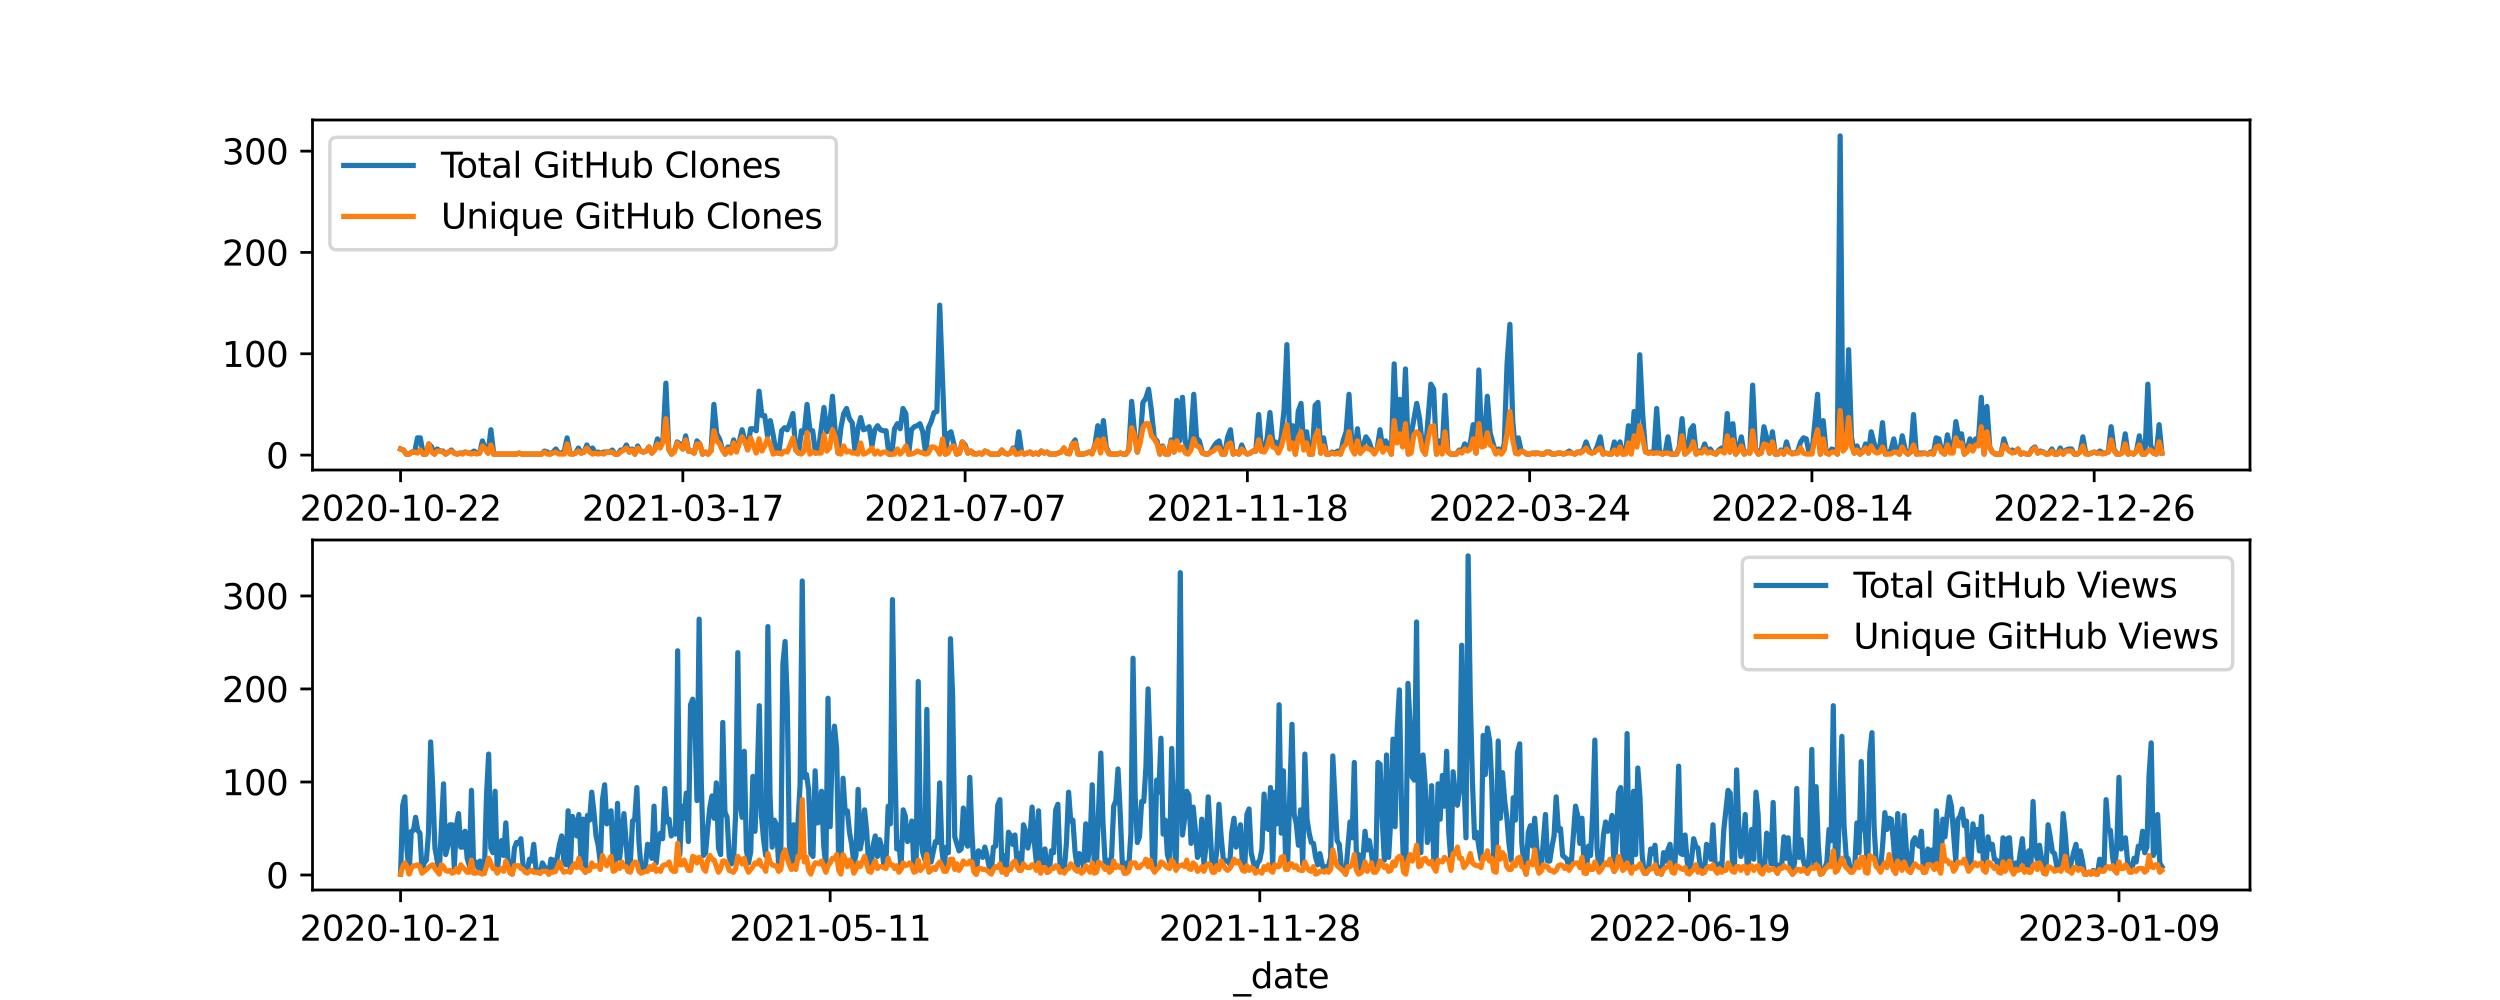 <?xml version="1.0" encoding="utf-8" standalone="no"?>
<!DOCTYPE svg PUBLIC "-//W3C//DTD SVG 1.1//EN"
  "http://www.w3.org/Graphics/SVG/1.1/DTD/svg11.dtd">
<svg xmlns:xlink="http://www.w3.org/1999/xlink" width="720pt" height="288pt" viewBox="0 0 720 288" xmlns="http://www.w3.org/2000/svg" version="1.1">
 <defs>
  <style type="text/css">*{stroke-linejoin: round; stroke-linecap: butt}</style>
 </defs>
 <g id="figure_1">
  <g id="patch_1">
   <path d="M 0 288 
L 720 288 
L 720 0 
L 0 0 
z
" style="fill: #ffffff"/>
  </g>
  <g id="axes_1">
   <g id="patch_2">
    <path d="M 90 135.36 
L 648 135.36 
L 648 34.56 
L 90 34.56 
z
" style="fill: #ffffff"/>
   </g>
   <g id="matplotlib.axis_1">
    <g id="xtick_1">
     <g id="line2d_1">
      <defs>
       <path id="m1ec8a64f8c" d="M 0 0 
L 0 3.5 
" style="stroke: #000000; stroke-width: 0.8"/>
      </defs>
      <g>
       <use xlink:href="#m1ec8a64f8c" x="115.364" y="135.36" style="stroke: #000000; stroke-width: 0.8"/>
      </g>
     </g>
     <g id="text_1">
      <!-- 2020-10-22 -->
      <g transform="translate(86.306 149.958) scale(0.1 -0.1)">
       <defs>
        <path id="DejaVuSans-32" d="M 1228 531 
L 3431 531 
L 3431 0 
L 469 0 
L 469 531 
Q 828 903 1448 1529 
Q 2069 2156 2228 2338 
Q 2531 2678 2651 2914 
Q 2772 3150 2772 3378 
Q 2772 3750 2511 3984 
Q 2250 4219 1831 4219 
Q 1534 4219 1204 4116 
Q 875 4013 500 3803 
L 500 4441 
Q 881 4594 1212 4672 
Q 1544 4750 1819 4750 
Q 2544 4750 2975 4387 
Q 3406 4025 3406 3419 
Q 3406 3131 3298 2873 
Q 3191 2616 2906 2266 
Q 2828 2175 2409 1742 
Q 1991 1309 1228 531 
z
" transform="scale(0.016)"/>
        <path id="DejaVuSans-30" d="M 2034 4250 
Q 1547 4250 1301 3770 
Q 1056 3291 1056 2328 
Q 1056 1369 1301 889 
Q 1547 409 2034 409 
Q 2525 409 2770 889 
Q 3016 1369 3016 2328 
Q 3016 3291 2770 3770 
Q 2525 4250 2034 4250 
z
M 2034 4750 
Q 2819 4750 3233 4129 
Q 3647 3509 3647 2328 
Q 3647 1150 3233 529 
Q 2819 -91 2034 -91 
Q 1250 -91 836 529 
Q 422 1150 422 2328 
Q 422 3509 836 4129 
Q 1250 4750 2034 4750 
z
" transform="scale(0.016)"/>
        <path id="DejaVuSans-2d" d="M 313 2009 
L 1997 2009 
L 1997 1497 
L 313 1497 
L 313 2009 
z
" transform="scale(0.016)"/>
        <path id="DejaVuSans-31" d="M 794 531 
L 1825 531 
L 1825 4091 
L 703 3866 
L 703 4441 
L 1819 4666 
L 2450 4666 
L 2450 531 
L 3481 531 
L 3481 0 
L 794 0 
L 794 531 
z
" transform="scale(0.016)"/>
       </defs>
       <use xlink:href="#DejaVuSans-32"/>
       <use xlink:href="#DejaVuSans-30" x="63.623"/>
       <use xlink:href="#DejaVuSans-32" x="127.246"/>
       <use xlink:href="#DejaVuSans-30" x="190.869"/>
       <use xlink:href="#DejaVuSans-2d" x="254.492"/>
       <use xlink:href="#DejaVuSans-31" x="290.576"/>
       <use xlink:href="#DejaVuSans-30" x="354.199"/>
       <use xlink:href="#DejaVuSans-2d" x="417.822"/>
       <use xlink:href="#DejaVuSans-32" x="453.906"/>
       <use xlink:href="#DejaVuSans-32" x="517.529"/>
      </g>
     </g>
    </g>
    <g id="xtick_2">
     <g id="line2d_2">
      <g>
       <use xlink:href="#m1ec8a64f8c" x="196.657" y="135.36" style="stroke: #000000; stroke-width: 0.8"/>
      </g>
     </g>
     <g id="text_2">
      <!-- 2021-03-17 -->
      <g transform="translate(167.6 149.958) scale(0.1 -0.1)">
       <defs>
        <path id="DejaVuSans-33" d="M 2597 2516 
Q 3050 2419 3304 2112 
Q 3559 1806 3559 1356 
Q 3559 666 3084 287 
Q 2609 -91 1734 -91 
Q 1441 -91 1130 -33 
Q 819 25 488 141 
L 488 750 
Q 750 597 1062 519 
Q 1375 441 1716 441 
Q 2309 441 2620 675 
Q 2931 909 2931 1356 
Q 2931 1769 2642 2001 
Q 2353 2234 1838 2234 
L 1294 2234 
L 1294 2753 
L 1863 2753 
Q 2328 2753 2575 2939 
Q 2822 3125 2822 3475 
Q 2822 3834 2567 4026 
Q 2313 4219 1838 4219 
Q 1578 4219 1281 4162 
Q 984 4106 628 3988 
L 628 4550 
Q 988 4650 1302 4700 
Q 1616 4750 1894 4750 
Q 2613 4750 3031 4423 
Q 3450 4097 3450 3541 
Q 3450 3153 3228 2886 
Q 3006 2619 2597 2516 
z
" transform="scale(0.016)"/>
        <path id="DejaVuSans-37" d="M 525 4666 
L 3525 4666 
L 3525 4397 
L 1831 0 
L 1172 0 
L 2766 4134 
L 525 4134 
L 525 4666 
z
" transform="scale(0.016)"/>
       </defs>
       <use xlink:href="#DejaVuSans-32"/>
       <use xlink:href="#DejaVuSans-30" x="63.623"/>
       <use xlink:href="#DejaVuSans-32" x="127.246"/>
       <use xlink:href="#DejaVuSans-31" x="190.869"/>
       <use xlink:href="#DejaVuSans-2d" x="254.492"/>
       <use xlink:href="#DejaVuSans-30" x="290.576"/>
       <use xlink:href="#DejaVuSans-33" x="354.199"/>
       <use xlink:href="#DejaVuSans-2d" x="417.822"/>
       <use xlink:href="#DejaVuSans-31" x="453.906"/>
       <use xlink:href="#DejaVuSans-37" x="517.529"/>
      </g>
     </g>
    </g>
    <g id="xtick_3">
     <g id="line2d_3">
      <g>
       <use xlink:href="#m1ec8a64f8c" x="277.951" y="135.36" style="stroke: #000000; stroke-width: 0.8"/>
      </g>
     </g>
     <g id="text_3">
      <!-- 2021-07-07 -->
      <g transform="translate(248.893 149.958) scale(0.1 -0.1)">
       <use xlink:href="#DejaVuSans-32"/>
       <use xlink:href="#DejaVuSans-30" x="63.623"/>
       <use xlink:href="#DejaVuSans-32" x="127.246"/>
       <use xlink:href="#DejaVuSans-31" x="190.869"/>
       <use xlink:href="#DejaVuSans-2d" x="254.492"/>
       <use xlink:href="#DejaVuSans-30" x="290.576"/>
       <use xlink:href="#DejaVuSans-37" x="354.199"/>
       <use xlink:href="#DejaVuSans-2d" x="417.822"/>
       <use xlink:href="#DejaVuSans-30" x="453.906"/>
       <use xlink:href="#DejaVuSans-37" x="517.529"/>
      </g>
     </g>
    </g>
    <g id="xtick_4">
     <g id="line2d_4">
      <g>
       <use xlink:href="#m1ec8a64f8c" x="359.245" y="135.36" style="stroke: #000000; stroke-width: 0.8"/>
      </g>
     </g>
     <g id="text_4">
      <!-- 2021-11-18 -->
      <g transform="translate(330.187 149.958) scale(0.1 -0.1)">
       <defs>
        <path id="DejaVuSans-38" d="M 2034 2216 
Q 1584 2216 1326 1975 
Q 1069 1734 1069 1313 
Q 1069 891 1326 650 
Q 1584 409 2034 409 
Q 2484 409 2743 651 
Q 3003 894 3003 1313 
Q 3003 1734 2745 1975 
Q 2488 2216 2034 2216 
z
M 1403 2484 
Q 997 2584 770 2862 
Q 544 3141 544 3541 
Q 544 4100 942 4425 
Q 1341 4750 2034 4750 
Q 2731 4750 3128 4425 
Q 3525 4100 3525 3541 
Q 3525 3141 3298 2862 
Q 3072 2584 2669 2484 
Q 3125 2378 3379 2068 
Q 3634 1759 3634 1313 
Q 3634 634 3220 271 
Q 2806 -91 2034 -91 
Q 1263 -91 848 271 
Q 434 634 434 1313 
Q 434 1759 690 2068 
Q 947 2378 1403 2484 
z
M 1172 3481 
Q 1172 3119 1398 2916 
Q 1625 2713 2034 2713 
Q 2441 2713 2670 2916 
Q 2900 3119 2900 3481 
Q 2900 3844 2670 4047 
Q 2441 4250 2034 4250 
Q 1625 4250 1398 4047 
Q 1172 3844 1172 3481 
z
" transform="scale(0.016)"/>
       </defs>
       <use xlink:href="#DejaVuSans-32"/>
       <use xlink:href="#DejaVuSans-30" x="63.623"/>
       <use xlink:href="#DejaVuSans-32" x="127.246"/>
       <use xlink:href="#DejaVuSans-31" x="190.869"/>
       <use xlink:href="#DejaVuSans-2d" x="254.492"/>
       <use xlink:href="#DejaVuSans-31" x="290.576"/>
       <use xlink:href="#DejaVuSans-31" x="354.199"/>
       <use xlink:href="#DejaVuSans-2d" x="417.822"/>
       <use xlink:href="#DejaVuSans-31" x="453.906"/>
       <use xlink:href="#DejaVuSans-38" x="517.529"/>
      </g>
     </g>
    </g>
    <g id="xtick_5">
     <g id="line2d_5">
      <g>
       <use xlink:href="#m1ec8a64f8c" x="440.538" y="135.36" style="stroke: #000000; stroke-width: 0.8"/>
      </g>
     </g>
     <g id="text_5">
      <!-- 2022-03-24 -->
      <g transform="translate(411.481 149.958) scale(0.1 -0.1)">
       <defs>
        <path id="DejaVuSans-34" d="M 2419 4116 
L 825 1625 
L 2419 1625 
L 2419 4116 
z
M 2253 4666 
L 3047 4666 
L 3047 1625 
L 3713 1625 
L 3713 1100 
L 3047 1100 
L 3047 0 
L 2419 0 
L 2419 1100 
L 313 1100 
L 313 1709 
L 2253 4666 
z
" transform="scale(0.016)"/>
       </defs>
       <use xlink:href="#DejaVuSans-32"/>
       <use xlink:href="#DejaVuSans-30" x="63.623"/>
       <use xlink:href="#DejaVuSans-32" x="127.246"/>
       <use xlink:href="#DejaVuSans-32" x="190.869"/>
       <use xlink:href="#DejaVuSans-2d" x="254.492"/>
       <use xlink:href="#DejaVuSans-30" x="290.576"/>
       <use xlink:href="#DejaVuSans-33" x="354.199"/>
       <use xlink:href="#DejaVuSans-2d" x="417.822"/>
       <use xlink:href="#DejaVuSans-32" x="453.906"/>
       <use xlink:href="#DejaVuSans-34" x="517.529"/>
      </g>
     </g>
    </g>
    <g id="xtick_6">
     <g id="line2d_6">
      <g>
       <use xlink:href="#m1ec8a64f8c" x="521.832" y="135.36" style="stroke: #000000; stroke-width: 0.8"/>
      </g>
     </g>
     <g id="text_6">
      <!-- 2022-08-14 -->
      <g transform="translate(492.774 149.958) scale(0.1 -0.1)">
       <use xlink:href="#DejaVuSans-32"/>
       <use xlink:href="#DejaVuSans-30" x="63.623"/>
       <use xlink:href="#DejaVuSans-32" x="127.246"/>
       <use xlink:href="#DejaVuSans-32" x="190.869"/>
       <use xlink:href="#DejaVuSans-2d" x="254.492"/>
       <use xlink:href="#DejaVuSans-30" x="290.576"/>
       <use xlink:href="#DejaVuSans-38" x="354.199"/>
       <use xlink:href="#DejaVuSans-2d" x="417.822"/>
       <use xlink:href="#DejaVuSans-31" x="453.906"/>
       <use xlink:href="#DejaVuSans-34" x="517.529"/>
      </g>
     </g>
    </g>
    <g id="xtick_7">
     <g id="line2d_7">
      <g>
       <use xlink:href="#m1ec8a64f8c" x="603.126" y="135.36" style="stroke: #000000; stroke-width: 0.8"/>
      </g>
     </g>
     <g id="text_7">
      <!-- 2022-12-26 -->
      <g transform="translate(574.068 149.958) scale(0.1 -0.1)">
       <defs>
        <path id="DejaVuSans-36" d="M 2113 2584 
Q 1688 2584 1439 2293 
Q 1191 2003 1191 1497 
Q 1191 994 1439 701 
Q 1688 409 2113 409 
Q 2538 409 2786 701 
Q 3034 994 3034 1497 
Q 3034 2003 2786 2293 
Q 2538 2584 2113 2584 
z
M 3366 4563 
L 3366 3988 
Q 3128 4100 2886 4159 
Q 2644 4219 2406 4219 
Q 1781 4219 1451 3797 
Q 1122 3375 1075 2522 
Q 1259 2794 1537 2939 
Q 1816 3084 2150 3084 
Q 2853 3084 3261 2657 
Q 3669 2231 3669 1497 
Q 3669 778 3244 343 
Q 2819 -91 2113 -91 
Q 1303 -91 875 529 
Q 447 1150 447 2328 
Q 447 3434 972 4092 
Q 1497 4750 2381 4750 
Q 2619 4750 2861 4703 
Q 3103 4656 3366 4563 
z
" transform="scale(0.016)"/>
       </defs>
       <use xlink:href="#DejaVuSans-32"/>
       <use xlink:href="#DejaVuSans-30" x="63.623"/>
       <use xlink:href="#DejaVuSans-32" x="127.246"/>
       <use xlink:href="#DejaVuSans-32" x="190.869"/>
       <use xlink:href="#DejaVuSans-2d" x="254.492"/>
       <use xlink:href="#DejaVuSans-31" x="290.576"/>
       <use xlink:href="#DejaVuSans-32" x="354.199"/>
       <use xlink:href="#DejaVuSans-2d" x="417.822"/>
       <use xlink:href="#DejaVuSans-32" x="453.906"/>
       <use xlink:href="#DejaVuSans-36" x="517.529"/>
      </g>
     </g>
    </g>
    <g id="text_8">
     <!-- _date -->
     <g transform="translate(355.225 163.637) scale(0.1 -0.1)">
      <defs>
       <path id="DejaVuSans-5f" d="M 3263 -1063 
L 3263 -1509 
L -63 -1509 
L -63 -1063 
L 3263 -1063 
z
" transform="scale(0.016)"/>
       <path id="DejaVuSans-64" d="M 2906 2969 
L 2906 4863 
L 3481 4863 
L 3481 0 
L 2906 0 
L 2906 525 
Q 2725 213 2448 61 
Q 2172 -91 1784 -91 
Q 1150 -91 751 415 
Q 353 922 353 1747 
Q 353 2572 751 3078 
Q 1150 3584 1784 3584 
Q 2172 3584 2448 3432 
Q 2725 3281 2906 2969 
z
M 947 1747 
Q 947 1113 1208 752 
Q 1469 391 1925 391 
Q 2381 391 2643 752 
Q 2906 1113 2906 1747 
Q 2906 2381 2643 2742 
Q 2381 3103 1925 3103 
Q 1469 3103 1208 2742 
Q 947 2381 947 1747 
z
" transform="scale(0.016)"/>
       <path id="DejaVuSans-61" d="M 2194 1759 
Q 1497 1759 1228 1600 
Q 959 1441 959 1056 
Q 959 750 1161 570 
Q 1363 391 1709 391 
Q 2188 391 2477 730 
Q 2766 1069 2766 1631 
L 2766 1759 
L 2194 1759 
z
M 3341 1997 
L 3341 0 
L 2766 0 
L 2766 531 
Q 2569 213 2275 61 
Q 1981 -91 1556 -91 
Q 1019 -91 701 211 
Q 384 513 384 1019 
Q 384 1609 779 1909 
Q 1175 2209 1959 2209 
L 2766 2209 
L 2766 2266 
Q 2766 2663 2505 2880 
Q 2244 3097 1772 3097 
Q 1472 3097 1187 3025 
Q 903 2953 641 2809 
L 641 3341 
Q 956 3463 1253 3523 
Q 1550 3584 1831 3584 
Q 2591 3584 2966 3190 
Q 3341 2797 3341 1997 
z
" transform="scale(0.016)"/>
       <path id="DejaVuSans-74" d="M 1172 4494 
L 1172 3500 
L 2356 3500 
L 2356 3053 
L 1172 3053 
L 1172 1153 
Q 1172 725 1289 603 
Q 1406 481 1766 481 
L 2356 481 
L 2356 0 
L 1766 0 
Q 1100 0 847 248 
Q 594 497 594 1153 
L 594 3053 
L 172 3053 
L 172 3500 
L 594 3500 
L 594 4494 
L 1172 4494 
z
" transform="scale(0.016)"/>
       <path id="DejaVuSans-65" d="M 3597 1894 
L 3597 1613 
L 953 1613 
Q 991 1019 1311 708 
Q 1631 397 2203 397 
Q 2534 397 2845 478 
Q 3156 559 3463 722 
L 3463 178 
Q 3153 47 2828 -22 
Q 2503 -91 2169 -91 
Q 1331 -91 842 396 
Q 353 884 353 1716 
Q 353 2575 817 3079 
Q 1281 3584 2069 3584 
Q 2775 3584 3186 3129 
Q 3597 2675 3597 1894 
z
M 3022 2063 
Q 3016 2534 2758 2815 
Q 2500 3097 2075 3097 
Q 1594 3097 1305 2825 
Q 1016 2553 972 2059 
L 3022 2063 
z
" transform="scale(0.016)"/>
      </defs>
      <use xlink:href="#DejaVuSans-5f"/>
      <use xlink:href="#DejaVuSans-64" x="50"/>
      <use xlink:href="#DejaVuSans-61" x="113.477"/>
      <use xlink:href="#DejaVuSans-74" x="174.756"/>
      <use xlink:href="#DejaVuSans-65" x="213.965"/>
     </g>
    </g>
   </g>
   <g id="matplotlib.axis_2">
    <g id="ytick_1">
     <g id="line2d_8">
      <defs>
       <path id="m49ddebd9d3" d="M 0 0 
L -3.5 0 
" style="stroke: #000000; stroke-width: 0.8"/>
      </defs>
      <g>
       <use xlink:href="#m49ddebd9d3" x="90" y="131.07" style="stroke: #000000; stroke-width: 0.8"/>
      </g>
     </g>
     <g id="text_9">
      <!-- 0 -->
      <g transform="translate(76.638 134.869) scale(0.1 -0.1)">
       <use xlink:href="#DejaVuSans-30"/>
      </g>
     </g>
    </g>
    <g id="ytick_2">
     <g id="line2d_9">
      <g>
       <use xlink:href="#m49ddebd9d3" x="90" y="101.886" style="stroke: #000000; stroke-width: 0.8"/>
      </g>
     </g>
     <g id="text_10">
      <!-- 100 -->
      <g transform="translate(63.913 105.686) scale(0.1 -0.1)">
       <use xlink:href="#DejaVuSans-31"/>
       <use xlink:href="#DejaVuSans-30" x="63.623"/>
       <use xlink:href="#DejaVuSans-30" x="127.246"/>
      </g>
     </g>
    </g>
    <g id="ytick_3">
     <g id="line2d_10">
      <g>
       <use xlink:href="#m49ddebd9d3" x="90" y="72.703" style="stroke: #000000; stroke-width: 0.8"/>
      </g>
     </g>
     <g id="text_11">
      <!-- 200 -->
      <g transform="translate(63.913 76.502) scale(0.1 -0.1)">
       <use xlink:href="#DejaVuSans-32"/>
       <use xlink:href="#DejaVuSans-30" x="63.623"/>
       <use xlink:href="#DejaVuSans-30" x="127.246"/>
      </g>
     </g>
    </g>
    <g id="ytick_4">
     <g id="line2d_11">
      <g>
       <use xlink:href="#m49ddebd9d3" x="90" y="43.519" style="stroke: #000000; stroke-width: 0.8"/>
      </g>
     </g>
     <g id="text_12">
      <!-- 300 -->
      <g transform="translate(63.913 47.319) scale(0.1 -0.1)">
       <use xlink:href="#DejaVuSans-33"/>
       <use xlink:href="#DejaVuSans-30" x="63.623"/>
       <use xlink:href="#DejaVuSans-30" x="127.246"/>
      </g>
     </g>
    </g>
   </g>
   <g id="line2d_12">
    <path d="M 115.364 129.319 
L 116.177 129.611 
L 116.99 130.778 
L 117.802 130.778 
L 118.615 130.195 
L 119.428 130.195 
L 120.241 126.109 
L 121.054 126.109 
L 121.867 130.778 
L 122.68 130.778 
L 123.493 127.86 
L 124.306 128.735 
L 125.119 130.778 
L 125.932 129.319 
L 126.745 129.903 
L 127.558 129.903 
L 128.371 130.778 
L 129.997 129.611 
L 130.809 130.486 
L 131.622 130.778 
L 132.435 130.486 
L 133.248 130.486 
L 134.061 130.195 
L 134.874 130.486 
L 135.687 130.486 
L 136.5 129.903 
L 137.313 130.486 
L 138.126 130.486 
L 138.939 126.984 
L 139.752 129.319 
L 140.565 130.486 
L 141.378 123.774 
L 142.191 130.778 
L 148.694 130.778 
L 149.507 130.486 
L 150.32 130.778 
L 156.01 130.778 
L 156.823 129.903 
L 157.636 130.195 
L 158.449 130.778 
L 159.262 130.195 
L 160.075 129.319 
L 160.888 130.486 
L 161.701 130.486 
L 162.514 129.903 
L 163.327 126.109 
L 164.14 130.486 
L 164.953 130.778 
L 165.766 130.486 
L 166.579 129.027 
L 167.392 130.486 
L 168.205 130.195 
L 169.017 128.152 
L 169.83 129.903 
L 170.643 129.027 
L 171.456 130.486 
L 172.269 130.195 
L 173.082 130.486 
L 173.895 130.195 
L 175.521 130.195 
L 176.334 129.611 
L 177.147 130.778 
L 177.96 130.778 
L 178.773 129.611 
L 179.586 129.611 
L 180.399 128.152 
L 181.212 130.195 
L 182.024 129.319 
L 182.837 130.778 
L 183.65 128.443 
L 184.463 129.903 
L 185.276 130.195 
L 186.089 129.903 
L 186.902 128.735 
L 187.715 130.486 
L 188.528 129.611 
L 189.341 126.401 
L 190.154 128.735 
L 190.967 126.109 
L 191.78 110.35 
L 192.593 129.319 
L 193.406 130.778 
L 194.219 129.903 
L 195.031 127.276 
L 195.844 127.86 
L 196.657 129.319 
L 197.47 125.525 
L 198.283 129.903 
L 199.096 129.903 
L 199.909 130.486 
L 200.722 126.984 
L 201.535 127.86 
L 202.348 130.778 
L 203.161 130.195 
L 203.974 130.778 
L 204.787 129.611 
L 205.6 116.478 
L 206.413 124.941 
L 207.226 126.401 
L 208.038 129.319 
L 208.851 130.778 
L 209.664 128.735 
L 210.477 129.903 
L 211.29 126.692 
L 212.103 129.903 
L 212.916 127.276 
L 213.729 123.774 
L 214.542 126.984 
L 215.355 129.319 
L 216.168 123.482 
L 216.981 123.482 
L 217.794 124.066 
L 218.607 112.684 
L 219.42 119.688 
L 220.233 119.688 
L 221.045 125.525 
L 221.858 121.148 
L 222.671 125.233 
L 223.484 130.195 
L 224.297 130.486 
L 225.11 124.066 
L 225.923 123.19 
L 226.736 123.774 
L 227.549 121.731 
L 228.362 119.105 
L 229.175 129.611 
L 229.988 130.486 
L 230.801 124.066 
L 231.614 124.65 
L 232.427 116.478 
L 233.24 123.774 
L 234.052 124.066 
L 234.865 130.486 
L 235.678 129.903 
L 237.304 117.354 
L 238.117 124.358 
L 238.93 122.607 
L 239.743 114.144 
L 240.556 124.358 
L 241.369 130.486 
L 242.182 123.19 
L 242.995 119.105 
L 243.808 117.646 
L 244.621 120.564 
L 245.434 121.731 
L 246.247 130.195 
L 247.059 123.482 
L 247.872 120.272 
L 248.685 123.774 
L 249.498 123.482 
L 250.311 122.899 
L 251.124 128.443 
L 251.937 123.774 
L 252.75 122.607 
L 253.563 123.774 
L 254.376 124.066 
L 255.189 124.066 
L 256.002 130.778 
L 256.815 130.778 
L 257.628 123.482 
L 258.441 122.023 
L 259.253 123.482 
L 260.066 117.646 
L 260.879 119.105 
L 261.692 130.778 
L 262.505 123.774 
L 263.318 122.899 
L 264.131 122.607 
L 264.944 122.023 
L 265.757 124.358 
L 266.57 130.486 
L 267.383 123.19 
L 268.196 121.439 
L 269.009 118.813 
L 269.822 118.521 
L 270.635 87.878 
L 272.26 130.778 
L 273.073 124.941 
L 273.886 124.358 
L 274.699 127.86 
L 275.512 130.778 
L 276.325 130.486 
L 277.138 127.276 
L 277.951 128.152 
L 278.764 130.486 
L 279.577 129.903 
L 280.39 130.486 
L 281.203 130.778 
L 282.016 130.486 
L 282.829 130.778 
L 283.642 129.903 
L 284.455 130.195 
L 285.267 130.778 
L 287.706 130.778 
L 288.519 129.611 
L 289.332 130.486 
L 290.145 130.778 
L 290.958 130.486 
L 291.771 129.027 
L 292.584 130.778 
L 293.397 124.358 
L 294.21 130.195 
L 295.023 130.778 
L 296.649 130.195 
L 297.462 130.778 
L 298.274 130.486 
L 299.087 130.778 
L 299.9 129.903 
L 300.713 130.486 
L 301.526 130.195 
L 302.339 130.778 
L 303.965 130.778 
L 305.591 130.195 
L 306.404 129.027 
L 307.217 130.486 
L 308.03 130.486 
L 308.843 127.86 
L 309.656 126.692 
L 310.469 130.778 
L 312.094 130.778 
L 313.72 130.195 
L 314.533 130.486 
L 315.346 128.152 
L 316.159 122.607 
L 316.972 129.319 
L 317.785 121.148 
L 318.598 128.735 
L 319.411 130.486 
L 320.224 130.778 
L 321.85 130.778 
L 322.663 130.486 
L 323.476 130.778 
L 324.288 130.778 
L 325.101 129.611 
L 325.914 115.603 
L 326.727 124.358 
L 327.54 130.195 
L 328.353 126.984 
L 329.166 115.895 
L 329.979 114.727 
L 330.792 112.101 
L 331.605 118.229 
L 332.418 126.109 
L 333.231 126.984 
L 334.044 130.778 
L 334.857 128.443 
L 335.67 130.778 
L 336.483 130.778 
L 337.295 126.692 
L 338.108 130.195 
L 338.921 115.311 
L 339.734 126.984 
L 340.547 114.435 
L 341.36 127.276 
L 342.173 129.611 
L 342.986 126.401 
L 343.799 113.56 
L 344.612 126.109 
L 345.425 126.984 
L 346.238 130.195 
L 347.051 130.778 
L 347.864 130.778 
L 348.677 130.195 
L 349.49 128.735 
L 350.302 127.568 
L 351.115 126.984 
L 351.928 130.778 
L 352.741 130.778 
L 353.554 125.817 
L 354.367 123.774 
L 355.18 130.778 
L 355.993 130.195 
L 356.806 130.778 
L 357.619 128.152 
L 358.432 130.195 
L 359.245 130.778 
L 360.058 130.486 
L 360.871 129.903 
L 361.684 129.903 
L 362.497 119.397 
L 363.309 129.903 
L 364.122 129.903 
L 364.935 126.109 
L 365.748 118.813 
L 366.561 127.276 
L 367.374 127.276 
L 368.187 130.195 
L 369 125.817 
L 369.813 117.937 
L 370.626 99.26 
L 371.439 127.276 
L 372.252 122.607 
L 373.065 130.778 
L 373.878 118.521 
L 374.691 116.186 
L 375.503 129.027 
L 376.316 124.358 
L 377.129 130.778 
L 377.942 130.778 
L 378.755 116.77 
L 379.568 115.895 
L 380.381 130.486 
L 381.194 126.109 
L 382.007 130.778 
L 382.82 130.778 
L 383.633 130.195 
L 384.446 130.486 
L 385.259 129.903 
L 386.072 130.778 
L 386.885 126.692 
L 387.698 124.358 
L 388.51 113.56 
L 389.323 127.86 
L 390.136 130.486 
L 390.949 123.482 
L 391.762 130.486 
L 392.575 128.443 
L 393.388 125.817 
L 394.201 126.984 
L 395.014 129.319 
L 395.827 130.486 
L 396.64 129.027 
L 397.453 123.774 
L 398.266 129.611 
L 399.079 126.984 
L 399.892 128.152 
L 400.705 130.778 
L 401.517 104.805 
L 402.33 124.65 
L 403.143 115.019 
L 403.956 126.692 
L 404.769 106.264 
L 405.582 130.778 
L 406.395 125.233 
L 408.021 116.186 
L 408.834 120.564 
L 409.647 128.443 
L 410.46 130.778 
L 412.086 110.642 
L 412.899 112.101 
L 413.712 130.778 
L 414.524 126.984 
L 415.337 129.903 
L 416.15 113.852 
L 416.963 129.903 
L 417.776 130.778 
L 419.402 130.778 
L 420.215 129.611 
L 421.028 129.903 
L 421.841 127.86 
L 422.654 129.027 
L 423.467 127.568 
L 424.28 122.315 
L 425.093 130.486 
L 425.906 106.556 
L 426.719 127.276 
L 427.531 126.692 
L 428.344 114.144 
L 429.157 124.65 
L 430.783 130.486 
L 431.596 129.319 
L 432.409 130.486 
L 433.222 127.86 
L 434.035 104.805 
L 434.848 93.423 
L 435.661 121.148 
L 436.474 130.486 
L 437.287 126.109 
L 438.1 129.903 
L 438.913 130.195 
L 439.726 130.778 
L 440.538 130.778 
L 441.351 130.486 
L 442.977 130.486 
L 443.79 130.778 
L 444.603 130.778 
L 445.416 130.195 
L 446.229 130.195 
L 447.042 130.778 
L 447.855 130.778 
L 448.668 130.486 
L 449.481 130.486 
L 450.294 130.778 
L 451.107 130.486 
L 451.92 129.903 
L 452.733 130.486 
L 453.545 130.778 
L 454.358 130.195 
L 455.171 130.195 
L 455.984 129.611 
L 456.797 127.276 
L 457.61 129.611 
L 458.423 130.486 
L 459.236 130.195 
L 460.049 128.443 
L 460.862 125.817 
L 461.675 130.778 
L 462.488 130.486 
L 463.301 130.778 
L 464.114 130.778 
L 464.927 127.276 
L 465.74 130.778 
L 466.552 127.276 
L 467.365 130.778 
L 468.178 130.486 
L 468.991 122.607 
L 469.804 130.486 
L 470.617 118.521 
L 471.43 127.568 
L 472.243 102.178 
L 473.056 118.813 
L 473.869 129.611 
L 474.682 130.486 
L 475.495 130.195 
L 476.308 130.486 
L 477.121 117.646 
L 477.934 129.903 
L 478.747 130.778 
L 479.559 130.486 
L 480.372 125.817 
L 481.185 130.778 
L 482.811 130.778 
L 483.624 128.735 
L 484.437 120.564 
L 485.25 130.778 
L 486.063 129.903 
L 486.876 123.774 
L 487.689 122.607 
L 488.502 130.778 
L 489.315 129.903 
L 490.128 130.195 
L 490.941 127.86 
L 491.753 130.195 
L 492.566 129.319 
L 493.379 130.486 
L 494.192 130.778 
L 495.005 129.611 
L 495.818 129.027 
L 496.631 129.903 
L 497.444 119.105 
L 498.257 130.195 
L 499.07 122.023 
L 499.883 130.778 
L 500.696 129.027 
L 501.509 125.817 
L 502.322 130.778 
L 503.135 130.195 
L 503.948 130.486 
L 504.76 110.933 
L 505.573 129.027 
L 506.386 130.778 
L 507.199 130.486 
L 508.012 122.899 
L 508.825 126.109 
L 509.638 130.486 
L 510.451 124.358 
L 511.264 130.778 
L 512.077 130.778 
L 512.89 129.611 
L 513.703 130.778 
L 514.516 127.276 
L 515.329 130.195 
L 516.142 130.486 
L 516.955 130.486 
L 517.767 129.903 
L 518.58 127.276 
L 519.393 126.109 
L 520.206 126.401 
L 521.019 130.486 
L 521.832 130.486 
L 523.458 113.56 
L 524.271 130.778 
L 525.084 121.148 
L 525.897 129.903 
L 526.71 130.778 
L 527.523 129.319 
L 528.336 129.611 
L 529.149 130.778 
L 529.962 39.142 
L 530.774 129.027 
L 531.587 126.984 
L 532.4 100.719 
L 533.213 125.817 
L 534.026 130.486 
L 534.839 128.443 
L 535.652 130.778 
L 536.465 130.195 
L 537.278 127.86 
L 538.091 130.486 
L 538.904 124.358 
L 539.717 127.568 
L 540.53 129.903 
L 541.343 129.319 
L 542.156 121.731 
L 542.969 130.778 
L 543.781 130.486 
L 544.594 129.611 
L 545.407 126.401 
L 546.22 130.195 
L 547.033 130.778 
L 547.846 125.525 
L 548.659 129.319 
L 549.472 130.778 
L 550.285 130.195 
L 551.098 119.397 
L 551.911 130.778 
L 552.724 130.486 
L 554.35 130.486 
L 555.163 130.778 
L 555.976 130.195 
L 556.788 130.778 
L 557.601 126.109 
L 558.414 126.401 
L 559.227 130.195 
L 560.04 130.778 
L 560.853 125.233 
L 561.666 129.027 
L 562.479 129.611 
L 563.292 121.439 
L 564.105 126.109 
L 564.918 124.941 
L 565.731 130.778 
L 566.544 129.319 
L 567.357 126.401 
L 568.17 129.611 
L 568.983 126.401 
L 569.795 126.692 
L 570.608 114.435 
L 571.421 130.778 
L 572.234 117.062 
L 573.047 128.735 
L 573.86 130.195 
L 574.673 130.778 
L 576.299 130.778 
L 577.112 126.401 
L 577.925 129.027 
L 578.738 129.903 
L 579.551 129.611 
L 580.364 130.195 
L 581.177 129.319 
L 581.99 130.778 
L 582.802 130.486 
L 583.615 130.778 
L 584.428 130.778 
L 585.241 129.319 
L 586.054 128.735 
L 586.867 130.486 
L 587.68 129.903 
L 588.493 130.195 
L 589.306 130.778 
L 590.119 130.486 
L 590.932 129.319 
L 591.745 130.778 
L 592.558 130.778 
L 593.371 129.027 
L 594.184 130.778 
L 594.997 129.611 
L 595.809 129.319 
L 596.622 129.319 
L 597.435 130.778 
L 598.248 130.778 
L 599.061 130.195 
L 599.874 125.817 
L 600.687 130.486 
L 601.5 130.778 
L 603.126 130.195 
L 603.939 130.486 
L 604.752 129.903 
L 605.565 130.486 
L 606.378 130.486 
L 607.191 130.195 
L 608.003 122.899 
L 608.816 129.319 
L 609.629 130.778 
L 610.442 130.778 
L 611.255 130.195 
L 612.068 124.941 
L 612.881 130.778 
L 613.694 130.486 
L 614.507 130.778 
L 615.32 129.903 
L 616.133 125.525 
L 616.946 130.778 
L 617.759 130.778 
L 618.572 110.642 
L 619.385 128.152 
L 620.198 130.486 
L 621.01 130.778 
L 621.823 122.315 
L 622.636 130.486 
L 622.636 130.486 
" clip-path="url(#pd010d02a1e)" style="fill: none; stroke: #1f77b4; stroke-width: 1.5; stroke-linecap: square"/>
   </g>
   <g id="line2d_13">
    <path d="M 115.364 129.319 
L 116.177 129.611 
L 116.99 130.778 
L 117.802 130.778 
L 118.615 130.195 
L 119.428 130.195 
L 120.241 130.486 
L 121.054 129.611 
L 121.867 130.778 
L 122.68 130.778 
L 123.493 127.86 
L 124.306 130.195 
L 125.119 130.778 
L 125.932 129.903 
L 126.745 129.903 
L 127.558 130.195 
L 128.371 130.778 
L 129.184 130.195 
L 129.997 129.903 
L 130.809 130.486 
L 131.622 130.778 
L 132.435 130.486 
L 133.248 130.778 
L 134.061 130.195 
L 135.687 130.778 
L 136.5 130.486 
L 137.313 130.778 
L 138.126 130.486 
L 138.939 128.443 
L 139.752 129.319 
L 140.565 130.486 
L 141.378 128.152 
L 142.191 130.778 
L 148.694 130.778 
L 149.507 130.486 
L 150.32 130.778 
L 156.01 130.778 
L 156.823 130.195 
L 157.636 130.778 
L 158.449 130.778 
L 160.075 130.195 
L 160.888 130.778 
L 162.514 130.778 
L 163.327 127.86 
L 164.14 130.778 
L 164.953 130.778 
L 165.766 130.486 
L 166.579 129.903 
L 167.392 130.486 
L 168.205 130.195 
L 169.017 129.027 
L 169.83 130.195 
L 170.643 130.778 
L 171.456 130.486 
L 172.269 130.778 
L 173.082 130.486 
L 173.895 130.778 
L 174.708 130.195 
L 176.334 130.195 
L 177.147 130.778 
L 177.96 130.778 
L 180.399 129.027 
L 181.212 130.195 
L 182.024 129.611 
L 182.837 130.778 
L 183.65 129.027 
L 184.463 129.903 
L 185.276 130.195 
L 186.089 129.903 
L 186.902 128.735 
L 187.715 130.486 
L 188.528 129.611 
L 189.341 127.86 
L 190.154 129.027 
L 190.967 127.276 
L 191.78 120.564 
L 192.593 129.319 
L 193.406 130.778 
L 194.219 130.195 
L 195.031 127.568 
L 196.657 129.319 
L 197.47 126.692 
L 198.283 129.903 
L 199.096 129.903 
L 199.909 130.486 
L 200.722 127.86 
L 201.535 127.86 
L 202.348 130.778 
L 203.161 130.195 
L 203.974 130.778 
L 204.787 129.903 
L 205.6 124.066 
L 206.413 126.984 
L 207.226 127.86 
L 208.038 129.611 
L 208.851 130.778 
L 209.664 129.319 
L 210.477 130.486 
L 211.29 127.568 
L 212.103 130.195 
L 212.916 127.568 
L 213.729 125.817 
L 214.542 127.276 
L 215.355 129.611 
L 216.168 126.109 
L 217.794 130.486 
L 218.607 126.401 
L 219.42 129.903 
L 220.233 128.443 
L 221.045 126.401 
L 221.858 128.152 
L 222.671 130.778 
L 223.484 130.486 
L 224.297 130.486 
L 225.11 130.778 
L 225.923 129.903 
L 226.736 130.195 
L 228.362 126.109 
L 229.175 129.611 
L 229.988 130.486 
L 230.801 130.778 
L 231.614 129.903 
L 232.427 124.65 
L 233.24 130.778 
L 234.052 130.195 
L 234.865 130.486 
L 236.491 130.486 
L 237.304 125.233 
L 238.117 129.903 
L 238.93 129.027 
L 239.743 123.774 
L 240.556 125.817 
L 241.369 130.486 
L 242.182 130.778 
L 242.995 128.443 
L 243.808 130.195 
L 244.621 129.903 
L 245.434 130.486 
L 246.247 130.486 
L 247.059 130.778 
L 247.872 127.568 
L 248.685 130.778 
L 249.498 130.486 
L 250.311 129.903 
L 251.124 129.027 
L 251.937 130.778 
L 252.75 129.903 
L 253.563 130.778 
L 254.376 130.195 
L 255.189 130.195 
L 256.002 130.778 
L 257.628 130.778 
L 258.441 129.319 
L 259.253 130.778 
L 260.066 129.903 
L 260.879 128.443 
L 261.692 130.778 
L 262.505 130.778 
L 263.318 130.486 
L 264.131 129.903 
L 266.57 130.778 
L 267.383 130.486 
L 268.196 128.735 
L 269.009 128.735 
L 269.822 129.319 
L 270.635 130.778 
L 271.448 126.401 
L 272.26 130.778 
L 273.073 130.486 
L 273.886 128.735 
L 274.699 128.443 
L 275.512 130.778 
L 276.325 130.486 
L 277.138 127.276 
L 277.951 128.735 
L 278.764 130.486 
L 279.577 129.903 
L 280.39 130.778 
L 281.203 130.778 
L 282.016 130.486 
L 282.829 130.778 
L 283.642 129.903 
L 284.455 130.195 
L 285.267 130.778 
L 287.706 130.778 
L 288.519 129.611 
L 289.332 130.486 
L 290.145 130.778 
L 290.958 130.486 
L 291.771 129.319 
L 292.584 130.778 
L 293.397 130.778 
L 294.21 130.195 
L 295.023 130.778 
L 296.649 130.195 
L 297.462 130.778 
L 298.274 130.486 
L 299.087 130.778 
L 299.9 129.903 
L 300.713 130.486 
L 301.526 130.195 
L 302.339 130.778 
L 303.965 130.778 
L 305.591 130.195 
L 306.404 129.027 
L 307.217 130.486 
L 308.03 130.778 
L 308.843 127.86 
L 309.656 127.568 
L 310.469 130.778 
L 312.094 130.778 
L 313.72 130.195 
L 314.533 130.778 
L 315.346 128.443 
L 316.159 126.692 
L 316.972 130.486 
L 317.785 126.401 
L 318.598 129.319 
L 319.411 130.778 
L 321.85 130.778 
L 322.663 130.486 
L 323.476 130.778 
L 324.288 130.778 
L 325.101 129.611 
L 325.914 123.19 
L 326.727 125.525 
L 327.54 130.195 
L 328.353 127.568 
L 329.166 123.19 
L 329.979 122.023 
L 330.792 122.023 
L 331.605 125.525 
L 332.418 126.401 
L 333.231 127.86 
L 334.044 130.778 
L 334.857 128.735 
L 335.67 130.778 
L 336.483 130.778 
L 337.295 127.276 
L 338.108 130.195 
L 338.921 126.984 
L 339.734 129.611 
L 340.547 128.735 
L 341.36 130.486 
L 342.173 130.778 
L 342.986 129.611 
L 343.799 126.401 
L 344.612 128.443 
L 345.425 128.735 
L 346.238 130.486 
L 347.051 130.778 
L 347.864 130.778 
L 348.677 130.195 
L 349.49 129.903 
L 350.302 129.027 
L 351.115 129.027 
L 351.928 130.778 
L 352.741 130.778 
L 353.554 128.152 
L 354.367 127.568 
L 355.18 130.778 
L 355.993 130.195 
L 356.806 130.778 
L 357.619 129.319 
L 358.432 130.195 
L 359.245 130.778 
L 360.058 130.486 
L 360.871 129.903 
L 361.684 129.903 
L 362.497 126.692 
L 363.309 129.903 
L 364.122 130.195 
L 364.935 128.735 
L 365.748 125.817 
L 366.561 128.735 
L 367.374 129.027 
L 368.187 130.486 
L 369 128.735 
L 370.626 122.315 
L 371.439 129.319 
L 372.252 127.568 
L 373.065 130.778 
L 373.878 126.109 
L 374.691 124.358 
L 375.503 129.611 
L 376.316 127.568 
L 377.129 130.778 
L 377.942 130.778 
L 378.755 125.817 
L 379.568 124.066 
L 380.381 130.486 
L 381.194 128.443 
L 382.007 130.778 
L 382.82 130.778 
L 383.633 130.486 
L 384.446 130.778 
L 385.259 130.486 
L 386.072 130.778 
L 386.885 128.735 
L 387.698 127.86 
L 388.51 124.358 
L 389.323 129.319 
L 390.136 130.778 
L 390.949 126.984 
L 391.762 130.486 
L 393.388 128.735 
L 394.201 129.319 
L 395.014 129.611 
L 395.827 130.778 
L 396.64 129.319 
L 397.453 126.984 
L 398.266 130.195 
L 399.079 129.027 
L 399.892 129.319 
L 400.705 130.778 
L 401.517 121.148 
L 402.33 127.568 
L 403.143 124.941 
L 403.956 128.735 
L 404.769 122.023 
L 405.582 130.778 
L 406.395 130.486 
L 407.208 125.233 
L 408.021 124.358 
L 408.834 125.233 
L 409.647 129.611 
L 410.46 130.778 
L 411.273 126.401 
L 412.086 122.899 
L 412.899 122.607 
L 413.712 130.778 
L 414.524 129.027 
L 415.337 130.778 
L 416.15 124.358 
L 416.963 130.195 
L 417.776 130.778 
L 419.402 130.778 
L 420.215 129.903 
L 421.028 130.486 
L 421.841 129.319 
L 422.654 129.903 
L 423.467 129.319 
L 424.28 126.401 
L 425.093 130.486 
L 425.906 122.023 
L 426.719 128.735 
L 427.531 128.443 
L 428.344 124.65 
L 429.157 128.152 
L 429.97 128.735 
L 430.783 130.778 
L 431.596 129.903 
L 432.409 130.778 
L 433.222 129.611 
L 434.035 124.941 
L 434.848 118.521 
L 435.661 126.692 
L 436.474 130.486 
L 437.287 130.778 
L 438.1 129.903 
L 438.913 130.195 
L 439.726 130.778 
L 440.538 130.778 
L 441.351 130.486 
L 442.164 130.778 
L 442.977 130.486 
L 443.79 130.778 
L 444.603 130.778 
L 445.416 130.195 
L 447.042 130.778 
L 447.855 130.778 
L 448.668 130.486 
L 449.481 130.486 
L 450.294 130.778 
L 451.107 130.486 
L 452.733 130.486 
L 453.545 130.778 
L 454.358 130.195 
L 455.171 130.486 
L 455.984 129.903 
L 456.797 129.027 
L 457.61 130.195 
L 458.423 130.486 
L 459.236 130.195 
L 460.862 129.027 
L 461.675 130.778 
L 462.488 130.486 
L 463.301 130.778 
L 464.114 130.778 
L 464.927 129.611 
L 465.74 130.778 
L 466.552 128.735 
L 467.365 130.778 
L 468.178 130.778 
L 468.991 127.568 
L 469.804 130.778 
L 470.617 125.525 
L 471.43 128.735 
L 472.243 122.607 
L 473.056 126.109 
L 473.869 130.195 
L 474.682 130.486 
L 477.934 130.486 
L 478.747 130.778 
L 479.559 130.486 
L 480.372 130.486 
L 481.185 130.778 
L 482.811 130.778 
L 483.624 129.319 
L 484.437 125.525 
L 485.25 130.778 
L 486.063 130.195 
L 486.876 129.319 
L 487.689 127.276 
L 488.502 130.778 
L 489.315 130.195 
L 490.128 130.486 
L 490.941 129.319 
L 491.753 130.486 
L 492.566 130.195 
L 494.192 130.778 
L 495.005 129.903 
L 495.818 129.903 
L 496.631 130.486 
L 497.444 125.525 
L 498.257 130.195 
L 499.07 126.692 
L 499.883 130.778 
L 500.696 129.903 
L 501.509 128.443 
L 502.322 130.778 
L 503.135 130.195 
L 503.948 130.486 
L 504.76 124.066 
L 505.573 129.611 
L 506.386 130.778 
L 507.199 130.486 
L 508.012 127.86 
L 508.825 128.152 
L 509.638 130.486 
L 510.451 127.276 
L 511.264 130.778 
L 512.077 130.778 
L 512.89 129.903 
L 513.703 130.778 
L 514.516 129.319 
L 515.329 130.195 
L 516.142 130.778 
L 516.955 130.486 
L 517.767 130.486 
L 518.58 129.027 
L 519.393 130.486 
L 520.206 130.778 
L 521.832 130.778 
L 522.645 126.692 
L 523.458 123.774 
L 524.271 130.778 
L 525.084 126.401 
L 525.897 130.486 
L 526.71 130.778 
L 527.523 130.195 
L 528.336 130.195 
L 529.149 130.778 
L 529.962 118.229 
L 530.774 129.903 
L 531.587 129.027 
L 532.4 120.272 
L 533.213 128.443 
L 534.026 130.486 
L 534.839 129.611 
L 535.652 130.778 
L 536.465 130.195 
L 537.278 129.027 
L 538.091 130.486 
L 538.904 128.443 
L 539.717 129.903 
L 540.53 130.486 
L 541.343 130.195 
L 542.156 128.735 
L 542.969 130.778 
L 544.594 130.778 
L 545.407 130.195 
L 546.22 130.195 
L 547.033 130.778 
L 547.846 128.735 
L 548.659 130.195 
L 549.472 130.778 
L 550.285 130.195 
L 551.098 128.152 
L 551.911 130.778 
L 553.537 130.778 
L 554.35 130.486 
L 555.163 130.778 
L 555.976 130.486 
L 556.788 130.778 
L 557.601 128.735 
L 558.414 128.443 
L 559.227 130.195 
L 560.04 130.778 
L 560.853 128.152 
L 561.666 130.486 
L 562.479 130.486 
L 563.292 126.109 
L 564.105 128.443 
L 564.918 127.568 
L 565.731 130.778 
L 566.544 130.195 
L 567.357 128.443 
L 568.17 129.903 
L 568.983 128.152 
L 569.795 128.443 
L 570.608 122.899 
L 571.421 130.778 
L 572.234 124.358 
L 573.047 129.027 
L 573.86 130.195 
L 574.673 130.778 
L 576.299 130.778 
L 577.112 128.152 
L 578.738 129.903 
L 579.551 130.486 
L 580.364 130.195 
L 581.177 129.319 
L 581.99 130.778 
L 582.802 130.486 
L 583.615 130.778 
L 584.428 130.778 
L 585.241 129.611 
L 586.054 129.027 
L 586.867 130.486 
L 587.68 130.195 
L 588.493 130.195 
L 589.306 130.778 
L 590.119 130.778 
L 590.932 129.903 
L 591.745 130.778 
L 592.558 130.778 
L 593.371 129.903 
L 594.184 130.778 
L 594.997 129.903 
L 596.622 129.903 
L 597.435 130.778 
L 598.248 130.778 
L 599.061 130.195 
L 599.874 128.443 
L 600.687 130.778 
L 601.5 130.778 
L 603.126 130.195 
L 603.939 130.486 
L 604.752 130.486 
L 605.565 130.778 
L 607.191 130.195 
L 608.003 126.692 
L 608.816 129.903 
L 609.629 130.778 
L 610.442 130.778 
L 611.255 130.486 
L 612.068 127.86 
L 612.881 130.778 
L 613.694 130.486 
L 614.507 130.778 
L 615.32 129.903 
L 616.133 128.152 
L 616.946 130.778 
L 617.759 130.778 
L 618.572 129.903 
L 619.385 129.611 
L 620.198 130.486 
L 621.01 130.778 
L 621.823 127.276 
L 622.636 130.486 
L 622.636 130.486 
" clip-path="url(#pd010d02a1e)" style="fill: none; stroke: #ff7f0e; stroke-width: 1.5; stroke-linecap: square"/>
   </g>
   <g id="patch_3">
    <path d="M 90 135.36 
L 90 34.56 
" style="fill: none; stroke: #000000; stroke-width: 0.8; stroke-linejoin: miter; stroke-linecap: square"/>
   </g>
   <g id="patch_4">
    <path d="M 648 135.36 
L 648 34.56 
" style="fill: none; stroke: #000000; stroke-width: 0.8; stroke-linejoin: miter; stroke-linecap: square"/>
   </g>
   <g id="patch_5">
    <path d="M 90 135.36 
L 648 135.36 
" style="fill: none; stroke: #000000; stroke-width: 0.8; stroke-linejoin: miter; stroke-linecap: square"/>
   </g>
   <g id="patch_6">
    <path d="M 90 34.56 
L 648 34.56 
" style="fill: none; stroke: #000000; stroke-width: 0.8; stroke-linejoin: miter; stroke-linecap: square"/>
   </g>
   <g id="legend_1">
    <g id="patch_7">
     <path d="M 97 71.916 
L 238.863 71.916 
Q 240.863 71.916 240.863 69.916 
L 240.863 41.56 
Q 240.863 39.56 238.863 39.56 
L 97 39.56 
Q 95 39.56 95 41.56 
L 95 69.916 
Q 95 71.916 97 71.916 
z
" style="fill: #ffffff; opacity: 0.8; stroke: #cccccc; stroke-linejoin: miter"/>
    </g>
    <g id="line2d_14">
     <path d="M 99 47.658 
L 109 47.658 
L 119 47.658 
" style="fill: none; stroke: #1f77b4; stroke-width: 1.5; stroke-linecap: square"/>
    </g>
    <g id="text_13">
     <!-- Total GitHub Clones -->
     <g transform="translate(127 51.158) scale(0.1 -0.1)">
      <defs>
       <path id="DejaVuSans-54" d="M -19 4666 
L 3928 4666 
L 3928 4134 
L 2272 4134 
L 2272 0 
L 1638 0 
L 1638 4134 
L -19 4134 
L -19 4666 
z
" transform="scale(0.016)"/>
       <path id="DejaVuSans-6f" d="M 1959 3097 
Q 1497 3097 1228 2736 
Q 959 2375 959 1747 
Q 959 1119 1226 758 
Q 1494 397 1959 397 
Q 2419 397 2687 759 
Q 2956 1122 2956 1747 
Q 2956 2369 2687 2733 
Q 2419 3097 1959 3097 
z
M 1959 3584 
Q 2709 3584 3137 3096 
Q 3566 2609 3566 1747 
Q 3566 888 3137 398 
Q 2709 -91 1959 -91 
Q 1206 -91 779 398 
Q 353 888 353 1747 
Q 353 2609 779 3096 
Q 1206 3584 1959 3584 
z
" transform="scale(0.016)"/>
       <path id="DejaVuSans-6c" d="M 603 4863 
L 1178 4863 
L 1178 0 
L 603 0 
L 603 4863 
z
" transform="scale(0.016)"/>
       <path id="DejaVuSans-20" transform="scale(0.016)"/>
       <path id="DejaVuSans-47" d="M 3809 666 
L 3809 1919 
L 2778 1919 
L 2778 2438 
L 4434 2438 
L 4434 434 
Q 4069 175 3628 42 
Q 3188 -91 2688 -91 
Q 1594 -91 976 548 
Q 359 1188 359 2328 
Q 359 3472 976 4111 
Q 1594 4750 2688 4750 
Q 3144 4750 3555 4637 
Q 3966 4525 4313 4306 
L 4313 3634 
Q 3963 3931 3569 4081 
Q 3175 4231 2741 4231 
Q 1884 4231 1454 3753 
Q 1025 3275 1025 2328 
Q 1025 1384 1454 906 
Q 1884 428 2741 428 
Q 3075 428 3337 486 
Q 3600 544 3809 666 
z
" transform="scale(0.016)"/>
       <path id="DejaVuSans-69" d="M 603 3500 
L 1178 3500 
L 1178 0 
L 603 0 
L 603 3500 
z
M 603 4863 
L 1178 4863 
L 1178 4134 
L 603 4134 
L 603 4863 
z
" transform="scale(0.016)"/>
       <path id="DejaVuSans-48" d="M 628 4666 
L 1259 4666 
L 1259 2753 
L 3553 2753 
L 3553 4666 
L 4184 4666 
L 4184 0 
L 3553 0 
L 3553 2222 
L 1259 2222 
L 1259 0 
L 628 0 
L 628 4666 
z
" transform="scale(0.016)"/>
       <path id="DejaVuSans-75" d="M 544 1381 
L 544 3500 
L 1119 3500 
L 1119 1403 
Q 1119 906 1312 657 
Q 1506 409 1894 409 
Q 2359 409 2629 706 
Q 2900 1003 2900 1516 
L 2900 3500 
L 3475 3500 
L 3475 0 
L 2900 0 
L 2900 538 
Q 2691 219 2414 64 
Q 2138 -91 1772 -91 
Q 1169 -91 856 284 
Q 544 659 544 1381 
z
M 1991 3584 
L 1991 3584 
z
" transform="scale(0.016)"/>
       <path id="DejaVuSans-62" d="M 3116 1747 
Q 3116 2381 2855 2742 
Q 2594 3103 2138 3103 
Q 1681 3103 1420 2742 
Q 1159 2381 1159 1747 
Q 1159 1113 1420 752 
Q 1681 391 2138 391 
Q 2594 391 2855 752 
Q 3116 1113 3116 1747 
z
M 1159 2969 
Q 1341 3281 1617 3432 
Q 1894 3584 2278 3584 
Q 2916 3584 3314 3078 
Q 3713 2572 3713 1747 
Q 3713 922 3314 415 
Q 2916 -91 2278 -91 
Q 1894 -91 1617 61 
Q 1341 213 1159 525 
L 1159 0 
L 581 0 
L 581 4863 
L 1159 4863 
L 1159 2969 
z
" transform="scale(0.016)"/>
       <path id="DejaVuSans-43" d="M 4122 4306 
L 4122 3641 
Q 3803 3938 3442 4084 
Q 3081 4231 2675 4231 
Q 1875 4231 1450 3742 
Q 1025 3253 1025 2328 
Q 1025 1406 1450 917 
Q 1875 428 2675 428 
Q 3081 428 3442 575 
Q 3803 722 4122 1019 
L 4122 359 
Q 3791 134 3420 21 
Q 3050 -91 2638 -91 
Q 1578 -91 968 557 
Q 359 1206 359 2328 
Q 359 3453 968 4101 
Q 1578 4750 2638 4750 
Q 3056 4750 3426 4639 
Q 3797 4528 4122 4306 
z
" transform="scale(0.016)"/>
       <path id="DejaVuSans-6e" d="M 3513 2113 
L 3513 0 
L 2938 0 
L 2938 2094 
Q 2938 2591 2744 2837 
Q 2550 3084 2163 3084 
Q 1697 3084 1428 2787 
Q 1159 2491 1159 1978 
L 1159 0 
L 581 0 
L 581 3500 
L 1159 3500 
L 1159 2956 
Q 1366 3272 1645 3428 
Q 1925 3584 2291 3584 
Q 2894 3584 3203 3211 
Q 3513 2838 3513 2113 
z
" transform="scale(0.016)"/>
       <path id="DejaVuSans-73" d="M 2834 3397 
L 2834 2853 
Q 2591 2978 2328 3040 
Q 2066 3103 1784 3103 
Q 1356 3103 1142 2972 
Q 928 2841 928 2578 
Q 928 2378 1081 2264 
Q 1234 2150 1697 2047 
L 1894 2003 
Q 2506 1872 2764 1633 
Q 3022 1394 3022 966 
Q 3022 478 2636 193 
Q 2250 -91 1575 -91 
Q 1294 -91 989 -36 
Q 684 19 347 128 
L 347 722 
Q 666 556 975 473 
Q 1284 391 1588 391 
Q 1994 391 2212 530 
Q 2431 669 2431 922 
Q 2431 1156 2273 1281 
Q 2116 1406 1581 1522 
L 1381 1569 
Q 847 1681 609 1914 
Q 372 2147 372 2553 
Q 372 3047 722 3315 
Q 1072 3584 1716 3584 
Q 2034 3584 2315 3537 
Q 2597 3491 2834 3397 
z
" transform="scale(0.016)"/>
      </defs>
      <use xlink:href="#DejaVuSans-54"/>
      <use xlink:href="#DejaVuSans-6f" x="44.084"/>
      <use xlink:href="#DejaVuSans-74" x="105.266"/>
      <use xlink:href="#DejaVuSans-61" x="144.475"/>
      <use xlink:href="#DejaVuSans-6c" x="205.754"/>
      <use xlink:href="#DejaVuSans-20" x="233.537"/>
      <use xlink:href="#DejaVuSans-47" x="265.324"/>
      <use xlink:href="#DejaVuSans-69" x="342.814"/>
      <use xlink:href="#DejaVuSans-74" x="370.598"/>
      <use xlink:href="#DejaVuSans-48" x="409.807"/>
      <use xlink:href="#DejaVuSans-75" x="485.002"/>
      <use xlink:href="#DejaVuSans-62" x="548.381"/>
      <use xlink:href="#DejaVuSans-20" x="611.857"/>
      <use xlink:href="#DejaVuSans-43" x="643.645"/>
      <use xlink:href="#DejaVuSans-6c" x="713.469"/>
      <use xlink:href="#DejaVuSans-6f" x="741.252"/>
      <use xlink:href="#DejaVuSans-6e" x="802.434"/>
      <use xlink:href="#DejaVuSans-65" x="865.812"/>
      <use xlink:href="#DejaVuSans-73" x="927.336"/>
     </g>
    </g>
    <g id="line2d_15">
     <path d="M 99 62.337 
L 109 62.337 
L 119 62.337 
" style="fill: none; stroke: #ff7f0e; stroke-width: 1.5; stroke-linecap: square"/>
    </g>
    <g id="text_14">
     <!-- Unique GitHub Clones -->
     <g transform="translate(127 65.837) scale(0.1 -0.1)">
      <defs>
       <path id="DejaVuSans-55" d="M 556 4666 
L 1191 4666 
L 1191 1831 
Q 1191 1081 1462 751 
Q 1734 422 2344 422 
Q 2950 422 3222 751 
Q 3494 1081 3494 1831 
L 3494 4666 
L 4128 4666 
L 4128 1753 
Q 4128 841 3676 375 
Q 3225 -91 2344 -91 
Q 1459 -91 1007 375 
Q 556 841 556 1753 
L 556 4666 
z
" transform="scale(0.016)"/>
       <path id="DejaVuSans-71" d="M 947 1747 
Q 947 1113 1208 752 
Q 1469 391 1925 391 
Q 2381 391 2643 752 
Q 2906 1113 2906 1747 
Q 2906 2381 2643 2742 
Q 2381 3103 1925 3103 
Q 1469 3103 1208 2742 
Q 947 2381 947 1747 
z
M 2906 525 
Q 2725 213 2448 61 
Q 2172 -91 1784 -91 
Q 1150 -91 751 415 
Q 353 922 353 1747 
Q 353 2572 751 3078 
Q 1150 3584 1784 3584 
Q 2172 3584 2448 3432 
Q 2725 3281 2906 2969 
L 2906 3500 
L 3481 3500 
L 3481 -1331 
L 2906 -1331 
L 2906 525 
z
" transform="scale(0.016)"/>
      </defs>
      <use xlink:href="#DejaVuSans-55"/>
      <use xlink:href="#DejaVuSans-6e" x="73.193"/>
      <use xlink:href="#DejaVuSans-69" x="136.572"/>
      <use xlink:href="#DejaVuSans-71" x="164.355"/>
      <use xlink:href="#DejaVuSans-75" x="227.832"/>
      <use xlink:href="#DejaVuSans-65" x="291.211"/>
      <use xlink:href="#DejaVuSans-20" x="352.734"/>
      <use xlink:href="#DejaVuSans-47" x="384.521"/>
      <use xlink:href="#DejaVuSans-69" x="462.012"/>
      <use xlink:href="#DejaVuSans-74" x="489.795"/>
      <use xlink:href="#DejaVuSans-48" x="529.004"/>
      <use xlink:href="#DejaVuSans-75" x="604.199"/>
      <use xlink:href="#DejaVuSans-62" x="667.578"/>
      <use xlink:href="#DejaVuSans-20" x="731.055"/>
      <use xlink:href="#DejaVuSans-43" x="762.842"/>
      <use xlink:href="#DejaVuSans-6c" x="832.666"/>
      <use xlink:href="#DejaVuSans-6f" x="860.449"/>
      <use xlink:href="#DejaVuSans-6e" x="921.631"/>
      <use xlink:href="#DejaVuSans-65" x="985.01"/>
      <use xlink:href="#DejaVuSans-73" x="1046.533"/>
     </g>
    </g>
   </g>
  </g>
  <g id="axes_2">
   <g id="patch_8">
    <path d="M 90 256.32 
L 648 256.32 
L 648 155.52 
L 90 155.52 
z
" style="fill: #ffffff"/>
   </g>
   <g id="matplotlib.axis_3">
    <g id="xtick_8">
     <g id="line2d_16">
      <g>
       <use xlink:href="#m1ec8a64f8c" x="115.364" y="256.32" style="stroke: #000000; stroke-width: 0.8"/>
      </g>
     </g>
     <g id="text_15">
      <!-- 2020-10-21 -->
      <g transform="translate(86.306 270.918) scale(0.1 -0.1)">
       <use xlink:href="#DejaVuSans-32"/>
       <use xlink:href="#DejaVuSans-30" x="63.623"/>
       <use xlink:href="#DejaVuSans-32" x="127.246"/>
       <use xlink:href="#DejaVuSans-30" x="190.869"/>
       <use xlink:href="#DejaVuSans-2d" x="254.492"/>
       <use xlink:href="#DejaVuSans-31" x="290.576"/>
       <use xlink:href="#DejaVuSans-30" x="354.199"/>
       <use xlink:href="#DejaVuSans-2d" x="417.822"/>
       <use xlink:href="#DejaVuSans-32" x="453.906"/>
       <use xlink:href="#DejaVuSans-31" x="517.529"/>
      </g>
     </g>
    </g>
    <g id="xtick_9">
     <g id="line2d_17">
      <g>
       <use xlink:href="#m1ec8a64f8c" x="239.089" y="256.32" style="stroke: #000000; stroke-width: 0.8"/>
      </g>
     </g>
     <g id="text_16">
      <!-- 2021-05-11 -->
      <g transform="translate(210.031 270.918) scale(0.1 -0.1)">
       <defs>
        <path id="DejaVuSans-35" d="M 691 4666 
L 3169 4666 
L 3169 4134 
L 1269 4134 
L 1269 2991 
Q 1406 3038 1543 3061 
Q 1681 3084 1819 3084 
Q 2600 3084 3056 2656 
Q 3513 2228 3513 1497 
Q 3513 744 3044 326 
Q 2575 -91 1722 -91 
Q 1428 -91 1123 -41 
Q 819 9 494 109 
L 494 744 
Q 775 591 1075 516 
Q 1375 441 1709 441 
Q 2250 441 2565 725 
Q 2881 1009 2881 1497 
Q 2881 1984 2565 2268 
Q 2250 2553 1709 2553 
Q 1456 2553 1204 2497 
Q 953 2441 691 2322 
L 691 4666 
z
" transform="scale(0.016)"/>
       </defs>
       <use xlink:href="#DejaVuSans-32"/>
       <use xlink:href="#DejaVuSans-30" x="63.623"/>
       <use xlink:href="#DejaVuSans-32" x="127.246"/>
       <use xlink:href="#DejaVuSans-31" x="190.869"/>
       <use xlink:href="#DejaVuSans-2d" x="254.492"/>
       <use xlink:href="#DejaVuSans-30" x="290.576"/>
       <use xlink:href="#DejaVuSans-35" x="354.199"/>
       <use xlink:href="#DejaVuSans-2d" x="417.822"/>
       <use xlink:href="#DejaVuSans-31" x="453.906"/>
       <use xlink:href="#DejaVuSans-31" x="517.529"/>
      </g>
     </g>
    </g>
    <g id="xtick_10">
     <g id="line2d_18">
      <g>
       <use xlink:href="#m1ec8a64f8c" x="362.814" y="256.32" style="stroke: #000000; stroke-width: 0.8"/>
      </g>
     </g>
     <g id="text_17">
      <!-- 2021-11-28 -->
      <g transform="translate(333.756 270.918) scale(0.1 -0.1)">
       <use xlink:href="#DejaVuSans-32"/>
       <use xlink:href="#DejaVuSans-30" x="63.623"/>
       <use xlink:href="#DejaVuSans-32" x="127.246"/>
       <use xlink:href="#DejaVuSans-31" x="190.869"/>
       <use xlink:href="#DejaVuSans-2d" x="254.492"/>
       <use xlink:href="#DejaVuSans-31" x="290.576"/>
       <use xlink:href="#DejaVuSans-31" x="354.199"/>
       <use xlink:href="#DejaVuSans-2d" x="417.822"/>
       <use xlink:href="#DejaVuSans-32" x="453.906"/>
       <use xlink:href="#DejaVuSans-38" x="517.529"/>
      </g>
     </g>
    </g>
    <g id="xtick_11">
     <g id="line2d_19">
      <g>
       <use xlink:href="#m1ec8a64f8c" x="486.539" y="256.32" style="stroke: #000000; stroke-width: 0.8"/>
      </g>
     </g>
     <g id="text_18">
      <!-- 2022-06-19 -->
      <g transform="translate(457.481 270.918) scale(0.1 -0.1)">
       <defs>
        <path id="DejaVuSans-39" d="M 703 97 
L 703 672 
Q 941 559 1184 500 
Q 1428 441 1663 441 
Q 2288 441 2617 861 
Q 2947 1281 2994 2138 
Q 2813 1869 2534 1725 
Q 2256 1581 1919 1581 
Q 1219 1581 811 2004 
Q 403 2428 403 3163 
Q 403 3881 828 4315 
Q 1253 4750 1959 4750 
Q 2769 4750 3195 4129 
Q 3622 3509 3622 2328 
Q 3622 1225 3098 567 
Q 2575 -91 1691 -91 
Q 1453 -91 1209 -44 
Q 966 3 703 97 
z
M 1959 2075 
Q 2384 2075 2632 2365 
Q 2881 2656 2881 3163 
Q 2881 3666 2632 3958 
Q 2384 4250 1959 4250 
Q 1534 4250 1286 3958 
Q 1038 3666 1038 3163 
Q 1038 2656 1286 2365 
Q 1534 2075 1959 2075 
z
" transform="scale(0.016)"/>
       </defs>
       <use xlink:href="#DejaVuSans-32"/>
       <use xlink:href="#DejaVuSans-30" x="63.623"/>
       <use xlink:href="#DejaVuSans-32" x="127.246"/>
       <use xlink:href="#DejaVuSans-32" x="190.869"/>
       <use xlink:href="#DejaVuSans-2d" x="254.492"/>
       <use xlink:href="#DejaVuSans-30" x="290.576"/>
       <use xlink:href="#DejaVuSans-36" x="354.199"/>
       <use xlink:href="#DejaVuSans-2d" x="417.822"/>
       <use xlink:href="#DejaVuSans-31" x="453.906"/>
       <use xlink:href="#DejaVuSans-39" x="517.529"/>
      </g>
     </g>
    </g>
    <g id="xtick_12">
     <g id="line2d_20">
      <g>
       <use xlink:href="#m1ec8a64f8c" x="610.264" y="256.32" style="stroke: #000000; stroke-width: 0.8"/>
      </g>
     </g>
     <g id="text_19">
      <!-- 2023-01-09 -->
      <g transform="translate(581.206 270.918) scale(0.1 -0.1)">
       <use xlink:href="#DejaVuSans-32"/>
       <use xlink:href="#DejaVuSans-30" x="63.623"/>
       <use xlink:href="#DejaVuSans-32" x="127.246"/>
       <use xlink:href="#DejaVuSans-33" x="190.869"/>
       <use xlink:href="#DejaVuSans-2d" x="254.492"/>
       <use xlink:href="#DejaVuSans-30" x="290.576"/>
       <use xlink:href="#DejaVuSans-31" x="354.199"/>
       <use xlink:href="#DejaVuSans-2d" x="417.822"/>
       <use xlink:href="#DejaVuSans-30" x="453.906"/>
       <use xlink:href="#DejaVuSans-39" x="517.529"/>
      </g>
     </g>
    </g>
    <g id="text_20">
     <!-- _date -->
     <g transform="translate(355.225 284.597) scale(0.1 -0.1)">
      <use xlink:href="#DejaVuSans-5f"/>
      <use xlink:href="#DejaVuSans-64" x="50"/>
      <use xlink:href="#DejaVuSans-61" x="113.477"/>
      <use xlink:href="#DejaVuSans-74" x="174.756"/>
      <use xlink:href="#DejaVuSans-65" x="213.965"/>
     </g>
    </g>
   </g>
   <g id="matplotlib.axis_4">
    <g id="ytick_5">
     <g id="line2d_21">
      <g>
       <use xlink:href="#m49ddebd9d3" x="90" y="252.006" style="stroke: #000000; stroke-width: 0.8"/>
      </g>
     </g>
     <g id="text_21">
      <!-- 0 -->
      <g transform="translate(76.638 255.805) scale(0.1 -0.1)">
       <use xlink:href="#DejaVuSans-30"/>
      </g>
     </g>
    </g>
    <g id="ytick_6">
     <g id="line2d_22">
      <g>
       <use xlink:href="#m49ddebd9d3" x="90" y="225.212" style="stroke: #000000; stroke-width: 0.8"/>
      </g>
     </g>
     <g id="text_22">
      <!-- 100 -->
      <g transform="translate(63.913 229.011) scale(0.1 -0.1)">
       <use xlink:href="#DejaVuSans-31"/>
       <use xlink:href="#DejaVuSans-30" x="63.623"/>
       <use xlink:href="#DejaVuSans-30" x="127.246"/>
      </g>
     </g>
    </g>
    <g id="ytick_7">
     <g id="line2d_23">
      <g>
       <use xlink:href="#m49ddebd9d3" x="90" y="198.418" style="stroke: #000000; stroke-width: 0.8"/>
      </g>
     </g>
     <g id="text_23">
      <!-- 200 -->
      <g transform="translate(63.913 202.217) scale(0.1 -0.1)">
       <use xlink:href="#DejaVuSans-32"/>
       <use xlink:href="#DejaVuSans-30" x="63.623"/>
       <use xlink:href="#DejaVuSans-30" x="127.246"/>
      </g>
     </g>
    </g>
    <g id="ytick_8">
     <g id="line2d_24">
      <g>
       <use xlink:href="#m49ddebd9d3" x="90" y="171.623" style="stroke: #000000; stroke-width: 0.8"/>
      </g>
     </g>
     <g id="text_24">
      <!-- 300 -->
      <g transform="translate(63.913 175.423) scale(0.1 -0.1)">
       <use xlink:href="#DejaVuSans-33"/>
       <use xlink:href="#DejaVuSans-30" x="63.623"/>
       <use xlink:href="#DejaVuSans-30" x="127.246"/>
      </g>
     </g>
    </g>
   </g>
   <g id="line2d_25">
    <path d="M 115.364 251.738 
L 115.982 231.91 
L 116.601 229.499 
L 117.22 244.772 
L 117.838 251.47 
L 118.457 239.413 
L 119.075 239.145 
L 119.694 235.394 
L 120.313 239.145 
L 120.931 239.949 
L 121.55 250.666 
L 122.169 248.523 
L 122.787 247.719 
L 123.406 239.949 
L 124.024 213.69 
L 124.643 227.355 
L 125.262 244.236 
L 126.499 251.202 
L 127.736 225.748 
L 128.355 246.111 
L 128.973 243.7 
L 129.592 237.537 
L 130.211 237.537 
L 130.829 249.863 
L 131.448 237.805 
L 132.067 234.322 
L 132.685 243.968 
L 133.304 243.968 
L 133.922 239.413 
L 134.541 247.183 
L 135.16 249.327 
L 135.778 227.623 
L 136.397 249.059 
L 137.016 248.255 
L 137.634 249.863 
L 138.253 247.987 
L 138.871 251.47 
L 139.49 251.47 
L 140.109 229.231 
L 140.727 217.174 
L 141.346 244.236 
L 141.965 245.576 
L 142.583 227.891 
L 143.202 250.934 
L 143.82 245.308 
L 144.439 242.092 
L 145.058 246.379 
L 145.676 237.001 
L 146.295 247.183 
L 146.914 250.934 
L 147.532 251.738 
L 148.151 244.236 
L 148.769 242.628 
L 149.388 242.896 
L 150.007 241.556 
L 150.625 249.059 
L 151.244 250.934 
L 151.863 250.666 
L 152.481 247.451 
L 153.1 247.987 
L 153.718 243.164 
L 154.337 250.131 
L 154.956 251.202 
L 155.574 251.47 
L 156.193 248.523 
L 156.812 249.595 
L 157.43 250.398 
L 158.049 251.738 
L 158.667 247.451 
L 159.286 247.719 
L 159.905 250.934 
L 160.523 246.647 
L 161.142 243.164 
L 161.761 240.753 
L 162.379 247.987 
L 162.998 249.059 
L 163.616 233.518 
L 164.235 250.398 
L 164.854 235.126 
L 165.472 236.733 
L 166.091 240.753 
L 166.71 234.59 
L 167.328 247.183 
L 167.947 235.93 
L 168.565 251.202 
L 169.184 234.858 
L 169.803 236.198 
L 170.421 228.159 
L 171.04 233.786 
L 171.659 240.753 
L 172.277 243.432 
L 172.896 248.523 
L 173.514 230.303 
L 174.133 226.016 
L 174.752 237.269 
L 175.37 235.93 
L 175.989 233.518 
L 176.608 247.719 
L 177.226 248.791 
L 177.845 231.375 
L 178.463 247.183 
L 179.701 234.322 
L 180.938 250.934 
L 181.557 247.987 
L 182.175 236.465 
L 182.794 235.93 
L 183.412 226.82 
L 184.031 242.628 
L 184.65 250.398 
L 185.268 250.666 
L 185.887 249.327 
L 186.506 243.164 
L 187.124 243.432 
L 187.743 247.183 
L 188.361 232.178 
L 188.98 248.523 
L 189.599 242.628 
L 190.217 239.949 
L 190.836 241.556 
L 191.455 227.087 
L 192.073 236.733 
L 192.692 235.93 
L 193.31 240.753 
L 193.929 239.145 
L 194.548 240.217 
L 195.166 187.432 
L 195.785 246.111 
L 196.404 232.178 
L 197.022 235.662 
L 197.641 228.427 
L 198.259 242.36 
L 198.878 202.973 
L 199.497 201.365 
L 200.115 206.992 
L 200.734 230.571 
L 201.353 178.322 
L 201.971 225.212 
L 202.59 246.379 
L 203.208 245.576 
L 203.827 238.341 
L 204.446 232.446 
L 205.064 229.231 
L 205.683 235.662 
L 206.302 225.48 
L 206.92 244.236 
L 207.539 246.111 
L 208.157 208.064 
L 208.776 233.786 
L 209.395 235.394 
L 210.013 246.647 
L 210.632 248.791 
L 211.251 248.255 
L 211.869 234.054 
L 212.488 187.968 
L 213.106 231.107 
L 213.725 235.394 
L 214.344 216.37 
L 214.962 244.772 
L 215.581 248.523 
L 216.2 245.308 
L 216.818 223.604 
L 217.437 239.413 
L 218.055 224.944 
L 218.674 203.241 
L 219.293 234.858 
L 219.911 241.824 
L 220.53 246.379 
L 221.149 180.465 
L 221.767 228.963 
L 222.386 243.968 
L 223.004 236.198 
L 223.623 237.537 
L 224.242 249.059 
L 224.86 247.183 
L 225.479 191.183 
L 226.098 184.753 
L 226.716 201.365 
L 227.335 243.432 
L 227.953 249.327 
L 228.572 237.537 
L 229.191 247.719 
L 230.428 226.016 
L 231.047 167.336 
L 231.665 223.872 
L 232.284 223.068 
L 232.902 227.623 
L 233.521 245.843 
L 234.14 246.647 
L 234.758 221.997 
L 235.377 237.001 
L 235.996 236.733 
L 236.614 227.891 
L 237.233 243.7 
L 237.851 249.327 
L 238.47 201.097 
L 239.089 238.073 
L 239.707 215.03 
L 240.326 209.135 
L 240.945 215.566 
L 241.563 249.863 
L 242.182 249.863 
L 242.8 224.14 
L 243.419 234.054 
L 244.038 233.518 
L 244.656 239.681 
L 245.275 243.164 
L 245.894 248.523 
L 246.512 246.379 
L 247.131 227.355 
L 247.749 244.504 
L 248.368 241.02 
L 248.987 233.25 
L 249.605 239.413 
L 250.224 249.863 
L 250.843 249.863 
L 251.461 243.432 
L 252.08 240.753 
L 252.698 246.647 
L 253.317 241.824 
L 253.936 243.968 
L 254.554 249.327 
L 255.173 247.719 
L 255.792 232.178 
L 256.41 237.269 
L 257.029 172.695 
L 257.647 215.834 
L 258.266 244.504 
L 258.885 242.628 
L 259.503 250.131 
L 260.122 233.25 
L 260.741 235.126 
L 261.359 242.36 
L 261.978 241.556 
L 262.596 236.465 
L 263.215 249.863 
L 263.834 250.398 
L 264.452 196.274 
L 265.071 239.949 
L 265.69 245.308 
L 266.308 247.451 
L 266.927 204.312 
L 267.545 247.451 
L 268.164 248.255 
L 269.401 242.36 
L 270.02 242.628 
L 270.639 225.48 
L 271.257 244.772 
L 271.876 249.863 
L 272.494 243.968 
L 273.113 245.576 
L 273.732 183.949 
L 274.35 200.293 
L 274.969 241.02 
L 276.206 245.04 
L 276.825 244.504 
L 277.443 232.714 
L 278.062 242.628 
L 278.681 243.7 
L 279.299 223.872 
L 279.918 239.949 
L 280.537 250.398 
L 281.155 251.738 
L 281.774 245.04 
L 282.392 245.576 
L 283.011 246.915 
L 283.63 243.968 
L 284.248 246.379 
L 284.867 249.595 
L 285.486 251.202 
L 286.104 243.968 
L 286.723 243.7 
L 287.341 231.91 
L 287.96 230.303 
L 288.579 250.666 
L 289.197 246.379 
L 289.816 251.738 
L 290.435 239.681 
L 291.053 240.753 
L 291.672 243.164 
L 292.29 240.485 
L 292.909 248.523 
L 293.528 245.843 
L 294.146 250.131 
L 294.765 237.537 
L 295.384 239.413 
L 296.002 244.236 
L 296.621 241.288 
L 297.239 232.446 
L 297.858 242.36 
L 298.477 248.523 
L 299.095 233.518 
L 299.714 250.398 
L 300.333 246.111 
L 300.951 244.504 
L 301.57 251.202 
L 302.188 250.934 
L 302.807 245.04 
L 303.426 245.576 
L 304.044 233.25 
L 304.663 231.642 
L 305.282 249.059 
L 305.9 249.863 
L 306.519 250.398 
L 307.137 242.628 
L 307.756 228.159 
L 308.375 236.465 
L 308.993 236.198 
L 309.612 245.308 
L 310.231 249.863 
L 310.849 245.843 
L 311.468 246.647 
L 312.086 249.863 
L 312.705 237.269 
L 313.324 247.719 
L 313.942 242.628 
L 314.561 226.016 
L 315.18 250.934 
L 315.798 248.255 
L 317.035 216.906 
L 317.654 236.733 
L 318.273 248.255 
L 318.891 247.719 
L 319.51 250.398 
L 320.129 246.647 
L 320.747 232.178 
L 321.366 230.571 
L 321.984 221.461 
L 322.603 233.786 
L 323.222 248.523 
L 323.84 251.47 
L 324.459 248.523 
L 325.078 249.863 
L 325.696 239.949 
L 326.315 189.576 
L 326.933 229.499 
L 327.552 242.628 
L 328.171 241.02 
L 328.789 230.839 
L 329.408 230.839 
L 330.027 220.925 
L 330.645 198.418 
L 331.264 217.442 
L 331.882 246.379 
L 332.501 250.666 
L 333.12 224.676 
L 333.738 228.159 
L 334.357 212.619 
L 334.976 240.217 
L 335.594 236.198 
L 336.213 246.111 
L 336.831 248.255 
L 337.45 215.566 
L 338.069 238.609 
L 338.687 249.595 
L 339.306 223.604 
L 339.925 164.925 
L 340.543 240.485 
L 341.162 235.93 
L 341.78 227.891 
L 342.399 228.963 
L 343.018 242.896 
L 343.636 232.446 
L 344.255 238.877 
L 344.874 246.915 
L 345.492 245.843 
L 346.111 235.93 
L 346.729 249.059 
L 347.348 243.432 
L 347.967 229.499 
L 349.204 250.934 
L 349.823 250.131 
L 350.441 245.04 
L 351.06 231.642 
L 351.678 240.753 
L 352.297 247.183 
L 352.916 247.987 
L 353.534 247.987 
L 354.153 248.791 
L 354.772 239.413 
L 355.39 235.662 
L 356.009 243.968 
L 357.246 237.537 
L 357.865 250.131 
L 358.483 249.863 
L 359.102 234.59 
L 359.721 232.982 
L 360.339 245.576 
L 361.576 250.934 
L 362.195 248.523 
L 362.814 247.719 
L 363.432 244.504 
L 364.051 228.695 
L 364.67 238.341 
L 365.288 238.877 
L 365.907 226.82 
L 366.525 249.863 
L 367.144 228.159 
L 367.763 237.269 
L 368.381 202.973 
L 369 239.949 
L 369.619 221.997 
L 370.237 247.451 
L 370.856 248.255 
L 372.093 208.599 
L 372.712 234.59 
L 373.33 237.269 
L 373.949 243.432 
L 374.568 233.25 
L 375.186 249.059 
L 375.805 217.174 
L 376.424 235.93 
L 377.042 239.949 
L 377.661 242.628 
L 378.279 242.896 
L 378.898 246.915 
L 379.517 249.059 
L 380.135 245.843 
L 380.754 248.791 
L 381.373 250.934 
L 381.991 249.595 
L 382.61 249.327 
L 383.228 246.915 
L 383.847 217.709 
L 385.084 242.092 
L 385.703 243.164 
L 386.322 249.863 
L 386.94 250.934 
L 387.559 251.738 
L 388.796 236.733 
L 389.415 241.288 
L 390.033 219.585 
L 390.652 246.915 
L 391.271 246.111 
L 391.889 250.934 
L 392.508 247.719 
L 393.126 239.413 
L 393.745 244.772 
L 394.364 242.092 
L 394.982 245.843 
L 395.601 250.666 
L 396.22 250.131 
L 396.838 219.585 
L 397.457 220.121 
L 398.075 235.93 
L 398.694 247.719 
L 399.313 217.442 
L 399.931 246.915 
L 400.55 235.93 
L 401.169 212.887 
L 401.787 238.073 
L 402.406 209.939 
L 403.024 198.686 
L 403.643 232.714 
L 404.262 250.666 
L 404.88 249.863 
L 405.499 196.81 
L 406.118 208.867 
L 406.736 223.872 
L 407.355 224.676 
L 407.973 179.126 
L 408.592 243.968 
L 409.211 245.576 
L 409.829 217.442 
L 410.448 226.016 
L 411.067 242.628 
L 411.685 240.753 
L 412.304 226.284 
L 412.922 247.719 
L 413.541 249.863 
L 414.16 225.748 
L 414.778 235.93 
L 415.397 223.336 
L 416.016 232.178 
L 416.634 216.37 
L 417.253 239.681 
L 417.871 248.255 
L 418.49 222.264 
L 419.109 228.427 
L 419.727 231.91 
L 420.346 227.623 
L 420.965 185.824 
L 421.583 223.872 
L 422.202 241.288 
L 422.82 160.102 
L 423.439 200.829 
L 424.058 224.944 
L 424.676 241.288 
L 425.295 239.681 
L 425.914 243.968 
L 426.532 247.451 
L 427.151 211.815 
L 427.769 223.068 
L 428.388 209.671 
L 429.007 213.154 
L 429.625 225.212 
L 430.244 250.131 
L 430.863 249.595 
L 431.481 213.422 
L 432.1 235.662 
L 432.718 222.532 
L 433.337 230.571 
L 433.956 235.394 
L 434.574 242.896 
L 435.193 247.719 
L 435.812 229.767 
L 436.43 236.198 
L 437.049 216.638 
L 437.667 214.226 
L 438.286 242.896 
L 438.905 249.059 
L 439.523 251.738 
L 440.142 239.681 
L 440.761 237.805 
L 441.379 243.7 
L 441.998 235.662 
L 442.616 244.236 
L 443.235 249.327 
L 443.854 250.131 
L 445.091 234.59 
L 445.71 247.987 
L 446.328 247.987 
L 446.947 243.968 
L 447.565 240.753 
L 448.184 229.499 
L 448.803 239.145 
L 449.421 238.609 
L 450.04 246.379 
L 451.277 247.451 
L 451.896 250.398 
L 452.514 248.791 
L 453.752 232.178 
L 454.37 234.858 
L 454.989 242.896 
L 455.608 235.662 
L 456.226 249.863 
L 456.845 251.47 
L 457.463 243.7 
L 458.082 246.379 
L 458.701 233.786 
L 459.319 213.154 
L 459.938 244.236 
L 460.557 250.666 
L 461.175 249.327 
L 461.794 240.485 
L 462.412 236.733 
L 463.031 239.413 
L 463.65 238.341 
L 464.268 234.858 
L 464.887 250.934 
L 465.506 241.288 
L 466.124 228.159 
L 466.743 226.82 
L 467.361 245.576 
L 467.98 248.255 
L 468.599 211.279 
L 469.217 247.987 
L 469.836 250.666 
L 470.455 227.891 
L 471.073 246.111 
L 471.692 221.193 
L 472.31 229.499 
L 472.929 246.111 
L 473.548 251.47 
L 474.166 251.47 
L 474.785 249.863 
L 475.404 244.504 
L 476.022 245.843 
L 476.641 243.432 
L 477.259 251.47 
L 477.878 249.863 
L 478.497 251.738 
L 479.115 245.576 
L 479.734 247.987 
L 480.353 244.772 
L 480.971 243.164 
L 481.59 250.666 
L 482.208 251.202 
L 482.827 241.02 
L 483.446 220.657 
L 484.064 245.843 
L 484.683 246.111 
L 485.302 240.485 
L 485.92 248.255 
L 486.539 251.47 
L 487.157 247.451 
L 487.776 241.556 
L 488.395 243.7 
L 489.013 244.236 
L 489.632 249.327 
L 490.251 251.47 
L 490.869 251.202 
L 491.488 243.164 
L 492.106 243.968 
L 492.725 247.451 
L 493.344 237.537 
L 493.962 249.059 
L 494.581 250.934 
L 495.2 248.791 
L 495.818 250.934 
L 496.437 239.145 
L 497.674 227.623 
L 498.293 228.427 
L 498.911 247.719 
L 499.53 249.595 
L 500.149 221.729 
L 500.767 238.073 
L 501.386 246.647 
L 502.004 243.7 
L 502.623 234.59 
L 503.242 251.202 
L 503.86 246.111 
L 504.479 238.877 
L 505.098 247.451 
L 505.716 228.159 
L 506.335 234.322 
L 506.953 250.934 
L 507.572 251.47 
L 508.191 250.131 
L 508.809 239.949 
L 509.428 241.556 
L 510.047 248.791 
L 510.665 231.107 
L 511.284 249.595 
L 511.902 251.47 
L 512.521 249.059 
L 513.14 249.059 
L 513.758 241.02 
L 514.377 247.183 
L 514.996 241.288 
L 515.614 249.327 
L 516.233 251.738 
L 516.851 248.255 
L 517.47 227.087 
L 518.089 246.915 
L 518.707 241.824 
L 519.326 247.719 
L 519.945 249.863 
L 520.563 251.47 
L 521.182 244.772 
L 521.8 215.834 
L 522.419 249.863 
L 523.038 226.552 
L 523.656 243.164 
L 524.275 251.738 
L 524.894 251.47 
L 525.512 250.131 
L 526.131 248.255 
L 526.749 238.877 
L 527.368 242.092 
L 527.987 203.241 
L 528.605 249.863 
L 529.224 249.327 
L 530.461 212.083 
L 531.08 237.805 
L 531.698 246.647 
L 532.317 247.451 
L 532.936 250.666 
L 533.554 250.934 
L 534.173 249.595 
L 534.792 237.001 
L 535.41 245.576 
L 536.029 219.317 
L 536.647 237.001 
L 537.266 240.217 
L 537.885 251.202 
L 538.503 216.906 
L 539.122 211.011 
L 539.741 238.073 
L 540.359 248.523 
L 540.978 249.059 
L 541.596 250.398 
L 542.215 243.164 
L 542.834 234.054 
L 543.452 238.877 
L 544.071 235.662 
L 544.69 235.93 
L 545.308 242.36 
L 545.927 251.47 
L 546.545 234.322 
L 547.164 247.719 
L 547.783 249.595 
L 548.401 234.858 
L 549.02 244.504 
L 549.639 249.595 
L 550.257 251.202 
L 550.876 242.36 
L 551.494 241.288 
L 552.113 243.164 
L 552.732 243.7 
L 553.35 239.413 
L 553.969 251.202 
L 554.588 249.327 
L 555.206 244.504 
L 555.825 247.719 
L 556.443 244.772 
L 557.062 249.595 
L 557.681 233.518 
L 558.299 243.7 
L 558.918 250.666 
L 559.537 235.93 
L 560.155 241.02 
L 560.774 234.59 
L 561.392 229.499 
L 562.011 232.178 
L 563.248 247.987 
L 563.867 235.93 
L 564.486 235.126 
L 565.104 232.982 
L 565.723 237.805 
L 566.341 236.465 
L 566.96 249.595 
L 567.579 249.595 
L 568.197 237.269 
L 568.816 241.02 
L 569.435 238.877 
L 570.053 245.04 
L 570.672 235.126 
L 571.29 250.398 
L 571.909 250.666 
L 572.528 241.02 
L 573.146 244.504 
L 573.765 243.164 
L 574.384 247.451 
L 575.002 247.719 
L 575.621 250.666 
L 576.239 251.202 
L 576.858 241.288 
L 577.477 250.131 
L 578.095 241.556 
L 578.714 241.288 
L 579.333 249.595 
L 579.951 251.47 
L 580.57 248.523 
L 581.188 250.131 
L 582.426 241.556 
L 583.044 249.059 
L 583.663 250.131 
L 584.282 245.04 
L 584.9 249.327 
L 585.519 230.839 
L 586.137 245.308 
L 586.756 247.451 
L 587.375 243.432 
L 588.612 251.47 
L 589.231 250.398 
L 589.849 237.537 
L 590.468 241.02 
L 591.086 245.308 
L 591.705 245.843 
L 592.324 249.327 
L 592.942 249.059 
L 593.561 247.987 
L 594.18 234.322 
L 594.798 240.217 
L 595.417 248.523 
L 596.035 250.398 
L 597.273 245.308 
L 597.891 243.164 
L 598.51 249.863 
L 599.129 245.04 
L 599.747 247.987 
L 600.366 251.738 
L 600.984 251.738 
L 601.603 251.202 
L 602.222 251.738 
L 602.84 250.666 
L 604.078 251.738 
L 604.696 247.451 
L 605.315 247.987 
L 605.933 250.666 
L 606.552 230.303 
L 607.171 239.145 
L 607.789 239.145 
L 608.408 246.647 
L 609.027 250.666 
L 609.645 243.432 
L 610.264 223.872 
L 610.882 244.504 
L 611.501 243.164 
L 612.12 241.288 
L 612.738 247.987 
L 613.357 250.666 
L 613.976 250.666 
L 614.594 247.183 
L 615.213 248.255 
L 615.831 243.7 
L 616.45 244.236 
L 617.069 239.413 
L 617.687 245.576 
L 618.306 243.968 
L 618.925 223.336 
L 619.543 213.958 
L 620.162 246.379 
L 620.78 245.04 
L 621.399 234.59 
L 622.018 248.523 
L 622.636 249.595 
L 622.636 249.595 
" clip-path="url(#p1757e3743e)" style="fill: none; stroke: #1f77b4; stroke-width: 1.5; stroke-linecap: square"/>
   </g>
   <g id="line2d_26">
    <path d="M 115.364 251.738 
L 115.982 249.595 
L 116.601 248.523 
L 117.22 249.595 
L 117.838 251.738 
L 118.457 250.131 
L 119.075 249.327 
L 119.694 249.327 
L 120.313 249.059 
L 120.931 249.595 
L 121.55 251.47 
L 124.024 249.327 
L 124.643 249.059 
L 125.262 250.131 
L 126.499 251.738 
L 127.118 249.059 
L 127.736 249.595 
L 128.355 250.666 
L 128.973 250.934 
L 129.592 250.666 
L 130.211 251.47 
L 130.829 251.202 
L 131.448 250.131 
L 132.067 251.202 
L 132.685 249.059 
L 133.304 249.863 
L 133.922 250.398 
L 134.541 251.202 
L 135.16 251.202 
L 135.778 247.719 
L 136.397 251.47 
L 137.016 251.47 
L 137.634 251.202 
L 138.871 251.738 
L 139.49 251.47 
L 140.109 249.595 
L 140.727 247.183 
L 141.965 250.131 
L 142.583 250.131 
L 143.202 251.47 
L 143.82 250.398 
L 144.439 250.131 
L 145.058 250.934 
L 145.676 247.987 
L 146.914 251.47 
L 147.532 251.738 
L 148.151 249.327 
L 149.388 249.327 
L 150.007 250.131 
L 150.625 250.398 
L 151.244 251.202 
L 151.863 251.47 
L 152.481 250.934 
L 153.1 250.666 
L 153.718 251.202 
L 154.956 251.202 
L 155.574 251.47 
L 156.193 250.934 
L 157.43 250.934 
L 158.049 251.738 
L 158.667 251.202 
L 159.286 251.202 
L 159.905 250.934 
L 160.523 249.863 
L 161.142 248.255 
L 161.761 250.131 
L 162.379 251.202 
L 162.998 250.934 
L 163.616 250.934 
L 164.235 251.202 
L 164.854 249.595 
L 165.472 248.791 
L 166.091 249.863 
L 166.71 247.183 
L 167.328 249.863 
L 167.947 250.398 
L 168.565 251.202 
L 169.184 250.666 
L 169.803 250.666 
L 170.421 248.523 
L 171.04 249.595 
L 171.659 249.327 
L 172.277 249.327 
L 172.896 250.398 
L 173.514 246.379 
L 174.752 249.327 
L 175.37 247.719 
L 175.989 246.647 
L 176.608 250.934 
L 177.226 250.666 
L 177.845 248.791 
L 178.463 250.131 
L 179.082 248.255 
L 179.701 249.595 
L 180.319 249.595 
L 180.938 250.934 
L 181.557 251.202 
L 182.175 249.059 
L 182.794 248.255 
L 183.412 248.523 
L 184.031 250.934 
L 184.65 251.47 
L 185.887 250.934 
L 186.506 250.934 
L 187.124 249.595 
L 187.743 250.398 
L 188.361 249.059 
L 188.98 250.934 
L 189.599 250.398 
L 190.217 250.934 
L 190.836 249.327 
L 191.455 249.059 
L 192.073 249.059 
L 192.692 248.255 
L 193.31 250.398 
L 193.929 250.934 
L 194.548 250.934 
L 195.166 242.896 
L 195.785 249.059 
L 196.404 249.059 
L 197.022 247.719 
L 198.259 250.666 
L 198.878 250.666 
L 199.497 246.647 
L 200.115 246.915 
L 200.734 248.523 
L 201.353 246.915 
L 201.971 247.719 
L 202.59 250.131 
L 203.208 250.934 
L 203.827 247.719 
L 204.446 246.379 
L 205.064 247.451 
L 205.683 247.719 
L 206.92 251.202 
L 207.539 250.131 
L 208.157 247.987 
L 208.776 247.987 
L 209.395 248.791 
L 210.013 250.666 
L 211.251 251.202 
L 211.869 250.131 
L 212.488 246.647 
L 213.106 247.451 
L 213.725 248.791 
L 214.344 247.183 
L 214.962 249.863 
L 215.581 251.202 
L 216.818 249.595 
L 217.437 248.523 
L 218.055 248.791 
L 218.674 247.719 
L 219.293 249.327 
L 219.911 249.595 
L 220.53 250.934 
L 221.149 245.843 
L 221.767 248.255 
L 222.386 249.059 
L 223.004 249.327 
L 223.623 249.327 
L 224.242 250.934 
L 224.86 250.398 
L 225.479 246.111 
L 226.098 244.772 
L 226.716 247.183 
L 227.335 249.059 
L 227.953 250.398 
L 228.572 249.327 
L 229.191 250.398 
L 229.809 246.647 
L 230.428 246.915 
L 231.047 230.303 
L 231.665 248.255 
L 232.284 246.915 
L 232.902 250.666 
L 233.521 251.738 
L 234.14 249.863 
L 234.758 248.523 
L 235.377 248.523 
L 235.996 248.791 
L 236.614 247.987 
L 237.851 251.202 
L 238.47 249.327 
L 239.089 248.523 
L 239.707 247.183 
L 240.326 247.451 
L 240.945 246.111 
L 241.563 250.666 
L 242.182 251.738 
L 242.8 246.111 
L 243.419 247.451 
L 244.038 249.595 
L 244.656 247.719 
L 245.275 248.523 
L 245.894 251.47 
L 246.512 250.398 
L 247.131 248.523 
L 247.749 249.595 
L 248.368 248.255 
L 248.987 246.647 
L 250.224 250.934 
L 250.843 251.202 
L 251.461 249.327 
L 252.08 247.987 
L 252.698 250.131 
L 253.317 249.595 
L 253.936 249.595 
L 255.173 250.131 
L 255.792 247.183 
L 256.41 249.059 
L 257.029 249.059 
L 257.647 250.131 
L 258.266 249.327 
L 258.885 251.202 
L 259.503 250.398 
L 260.122 248.523 
L 260.741 249.327 
L 261.359 249.059 
L 261.978 248.523 
L 262.596 249.327 
L 263.215 251.202 
L 263.834 250.934 
L 264.452 247.719 
L 265.071 250.666 
L 265.69 249.863 
L 266.308 249.327 
L 266.927 246.111 
L 267.545 251.202 
L 268.164 250.666 
L 268.783 249.863 
L 269.401 250.398 
L 270.02 249.059 
L 270.639 248.255 
L 271.257 249.327 
L 271.876 250.934 
L 272.494 250.934 
L 273.113 249.595 
L 273.732 247.451 
L 274.35 247.451 
L 274.969 250.398 
L 275.588 248.791 
L 276.206 250.666 
L 276.825 249.595 
L 277.443 247.987 
L 278.062 248.791 
L 278.681 248.791 
L 279.299 247.987 
L 279.918 248.255 
L 280.537 251.202 
L 281.155 251.738 
L 281.774 250.131 
L 282.392 250.131 
L 283.011 250.398 
L 283.63 250.398 
L 284.248 250.666 
L 285.486 251.738 
L 286.104 250.398 
L 286.723 249.595 
L 287.341 249.863 
L 287.96 248.791 
L 288.579 251.202 
L 289.197 250.398 
L 289.816 251.738 
L 290.435 250.398 
L 291.053 250.398 
L 291.672 248.523 
L 292.29 247.987 
L 292.909 249.595 
L 293.528 250.666 
L 294.146 250.666 
L 294.765 248.791 
L 295.384 249.595 
L 296.002 249.863 
L 296.621 249.863 
L 297.239 249.059 
L 297.858 249.327 
L 298.477 250.666 
L 299.095 248.523 
L 299.714 251.47 
L 300.333 249.863 
L 300.951 249.863 
L 301.57 251.202 
L 302.188 250.934 
L 302.807 250.131 
L 303.426 250.131 
L 304.044 249.327 
L 304.663 249.595 
L 305.282 251.202 
L 305.9 250.934 
L 306.519 251.47 
L 307.137 250.398 
L 307.756 250.131 
L 308.375 248.791 
L 308.993 249.327 
L 309.612 250.398 
L 310.231 250.934 
L 310.849 250.398 
L 311.468 251.47 
L 312.086 250.934 
L 312.705 249.327 
L 313.324 250.131 
L 313.942 251.202 
L 314.561 248.523 
L 315.18 251.47 
L 315.798 251.202 
L 316.417 248.255 
L 317.654 249.327 
L 318.273 250.398 
L 318.891 249.863 
L 319.51 251.202 
L 320.129 250.666 
L 320.747 247.987 
L 321.366 249.863 
L 321.984 249.327 
L 322.603 249.863 
L 323.222 249.863 
L 323.84 251.47 
L 324.459 251.47 
L 325.078 250.934 
L 325.696 248.523 
L 326.933 248.523 
L 327.552 249.863 
L 328.171 249.863 
L 328.789 249.059 
L 329.408 248.791 
L 330.027 247.451 
L 330.645 249.595 
L 331.264 247.719 
L 331.882 250.131 
L 332.501 251.202 
L 333.12 250.398 
L 333.738 249.863 
L 334.357 248.255 
L 334.976 248.523 
L 335.594 249.327 
L 336.213 249.863 
L 336.831 250.131 
L 337.45 247.719 
L 338.069 248.523 
L 338.687 250.666 
L 339.306 249.595 
L 340.543 249.059 
L 341.162 249.595 
L 341.78 247.719 
L 342.399 250.131 
L 343.018 250.398 
L 343.636 248.523 
L 344.255 249.059 
L 344.874 250.934 
L 345.492 250.398 
L 346.111 249.595 
L 346.729 250.934 
L 347.348 249.327 
L 347.967 248.791 
L 348.585 249.059 
L 349.204 251.202 
L 349.823 251.202 
L 350.441 249.327 
L 351.06 250.398 
L 351.678 247.987 
L 352.916 250.131 
L 353.534 250.666 
L 354.153 250.131 
L 354.772 249.059 
L 355.39 247.451 
L 356.009 248.523 
L 356.627 247.987 
L 357.246 249.059 
L 357.865 250.666 
L 358.483 250.934 
L 359.102 249.327 
L 359.721 250.666 
L 360.339 249.863 
L 360.958 250.131 
L 361.576 251.47 
L 362.195 250.934 
L 362.814 250.934 
L 363.432 251.47 
L 364.051 249.595 
L 364.67 250.398 
L 365.288 249.059 
L 365.907 250.666 
L 366.525 251.202 
L 367.144 249.059 
L 367.763 249.595 
L 368.381 249.595 
L 369 246.915 
L 369.619 246.647 
L 370.237 250.398 
L 370.856 250.398 
L 371.475 248.791 
L 372.093 248.791 
L 372.712 249.863 
L 373.33 249.327 
L 373.949 250.398 
L 374.568 250.666 
L 375.186 250.666 
L 375.805 248.255 
L 376.424 249.863 
L 377.042 250.666 
L 377.661 250.934 
L 378.279 249.595 
L 378.898 251.738 
L 379.517 251.47 
L 380.135 250.934 
L 380.754 250.934 
L 381.373 251.202 
L 381.991 250.666 
L 382.61 251.202 
L 383.228 250.398 
L 383.847 244.772 
L 384.466 247.451 
L 385.084 249.327 
L 386.94 250.934 
L 387.559 251.738 
L 388.177 249.595 
L 388.796 249.595 
L 389.415 249.059 
L 390.033 246.111 
L 390.652 250.666 
L 391.271 251.738 
L 391.889 251.47 
L 392.508 250.666 
L 393.126 248.255 
L 393.745 250.934 
L 394.364 250.131 
L 394.982 248.523 
L 395.601 251.202 
L 396.22 251.202 
L 396.838 250.131 
L 397.457 247.987 
L 398.075 248.791 
L 398.694 249.863 
L 399.313 249.327 
L 399.931 250.934 
L 400.55 250.666 
L 401.169 248.255 
L 401.787 249.327 
L 402.406 247.183 
L 403.024 246.647 
L 403.643 247.183 
L 404.262 251.202 
L 404.88 251.738 
L 405.499 247.987 
L 406.118 246.111 
L 406.736 247.987 
L 407.355 246.647 
L 407.973 243.432 
L 408.592 249.595 
L 409.211 249.327 
L 409.829 247.451 
L 410.448 247.183 
L 411.067 248.255 
L 411.685 248.791 
L 412.304 247.987 
L 412.922 249.863 
L 413.541 250.934 
L 414.16 247.719 
L 415.397 248.255 
L 416.016 246.915 
L 416.634 247.451 
L 417.253 247.719 
L 417.871 250.666 
L 418.49 245.843 
L 419.109 245.843 
L 419.727 243.968 
L 420.346 247.183 
L 420.965 247.183 
L 421.583 249.863 
L 422.202 249.059 
L 422.82 247.987 
L 423.439 245.843 
L 424.058 248.523 
L 424.676 249.059 
L 425.295 249.327 
L 425.914 249.327 
L 426.532 249.863 
L 427.151 246.647 
L 427.769 247.183 
L 428.388 245.04 
L 429.007 247.987 
L 429.625 247.183 
L 430.244 250.934 
L 430.863 251.202 
L 431.481 243.968 
L 432.1 247.451 
L 432.718 245.576 
L 433.337 246.379 
L 433.956 249.595 
L 434.574 250.398 
L 435.193 250.398 
L 435.812 248.523 
L 436.43 249.327 
L 437.049 247.183 
L 437.667 246.915 
L 438.286 249.595 
L 438.905 249.863 
L 439.523 251.738 
L 440.142 248.523 
L 440.761 248.255 
L 441.379 249.059 
L 441.998 244.772 
L 442.616 249.327 
L 443.235 251.47 
L 443.854 250.934 
L 444.472 249.059 
L 445.091 249.595 
L 445.71 249.595 
L 446.328 250.666 
L 446.947 250.666 
L 447.565 251.202 
L 448.184 250.666 
L 448.803 249.327 
L 449.421 249.059 
L 450.04 249.327 
L 450.659 250.131 
L 451.277 249.595 
L 451.896 250.666 
L 452.514 249.595 
L 453.133 248.791 
L 453.752 248.523 
L 454.37 248.523 
L 454.989 249.863 
L 455.608 246.915 
L 456.226 251.47 
L 456.845 251.47 
L 457.463 249.059 
L 458.082 250.398 
L 458.701 250.398 
L 459.319 248.255 
L 460.557 251.202 
L 461.175 250.398 
L 461.794 249.327 
L 462.412 248.523 
L 463.031 249.059 
L 463.65 247.451 
L 464.268 249.595 
L 464.887 250.934 
L 465.506 250.131 
L 466.124 246.647 
L 466.743 247.987 
L 467.361 250.666 
L 467.98 250.131 
L 468.599 248.523 
L 469.836 251.47 
L 470.455 249.595 
L 471.073 250.131 
L 471.692 249.595 
L 472.31 248.791 
L 472.929 250.398 
L 473.548 251.47 
L 474.166 251.47 
L 474.785 250.666 
L 475.404 250.131 
L 476.022 250.131 
L 476.641 249.059 
L 477.259 251.47 
L 477.878 250.934 
L 478.497 251.738 
L 479.115 250.398 
L 479.734 249.863 
L 480.353 249.595 
L 480.971 248.523 
L 481.59 251.202 
L 482.208 251.47 
L 482.827 249.327 
L 483.446 249.595 
L 484.064 250.131 
L 484.683 250.398 
L 485.302 249.863 
L 485.92 251.47 
L 486.539 251.738 
L 487.157 250.934 
L 487.776 250.398 
L 488.395 249.059 
L 489.013 251.202 
L 489.632 250.666 
L 490.251 251.47 
L 490.869 251.202 
L 491.488 250.131 
L 492.106 249.595 
L 492.725 250.131 
L 493.344 249.059 
L 493.962 250.666 
L 494.581 251.47 
L 495.2 250.131 
L 495.818 251.202 
L 496.437 250.666 
L 497.055 250.666 
L 497.674 248.523 
L 498.293 249.595 
L 498.911 250.934 
L 499.53 251.202 
L 500.149 249.595 
L 500.767 249.595 
L 501.386 250.666 
L 502.004 249.595 
L 502.623 249.595 
L 503.242 251.47 
L 503.86 249.595 
L 504.479 249.327 
L 505.098 250.666 
L 505.716 249.595 
L 506.335 249.327 
L 506.953 251.202 
L 507.572 251.738 
L 508.191 250.131 
L 508.809 249.595 
L 509.428 250.666 
L 510.665 250.131 
L 511.284 250.666 
L 511.902 251.47 
L 512.521 250.131 
L 513.14 250.131 
L 513.758 249.327 
L 514.377 249.863 
L 514.996 249.863 
L 515.614 250.934 
L 516.233 251.738 
L 516.851 251.202 
L 517.47 250.398 
L 518.089 250.398 
L 518.707 250.934 
L 519.326 250.131 
L 519.945 250.934 
L 520.563 251.47 
L 521.182 250.398 
L 521.8 249.863 
L 522.419 250.131 
L 523.038 249.059 
L 523.656 249.595 
L 524.275 251.738 
L 524.894 251.47 
L 525.512 250.398 
L 526.131 249.863 
L 526.749 249.059 
L 527.368 249.595 
L 527.987 245.04 
L 528.605 251.202 
L 529.224 250.666 
L 530.461 247.183 
L 531.08 248.791 
L 531.698 249.863 
L 532.317 250.398 
L 532.936 251.202 
L 533.554 251.202 
L 534.173 250.131 
L 534.792 248.255 
L 535.41 249.863 
L 536.029 246.915 
L 536.647 246.915 
L 537.266 251.202 
L 537.885 251.47 
L 538.503 246.379 
L 539.122 246.915 
L 539.741 247.183 
L 540.359 249.595 
L 540.978 250.131 
L 541.596 251.202 
L 542.215 249.595 
L 542.834 248.523 
L 543.452 249.863 
L 544.071 246.111 
L 545.308 250.666 
L 545.927 251.47 
L 546.545 247.987 
L 547.783 250.666 
L 548.401 248.255 
L 549.02 249.863 
L 549.639 250.934 
L 550.257 251.202 
L 550.876 249.863 
L 551.494 248.791 
L 552.732 249.863 
L 553.35 249.595 
L 553.969 251.202 
L 554.588 251.202 
L 555.206 249.059 
L 555.825 249.059 
L 556.443 249.327 
L 557.062 250.398 
L 557.681 248.791 
L 558.918 251.47 
L 559.537 243.432 
L 560.155 247.987 
L 560.774 247.719 
L 561.392 248.791 
L 562.011 248.523 
L 562.63 250.934 
L 563.248 250.131 
L 563.867 248.255 
L 564.486 248.523 
L 565.104 248.523 
L 565.723 247.451 
L 566.96 250.934 
L 568.816 248.523 
L 569.435 249.327 
L 570.053 248.791 
L 570.672 248.523 
L 571.29 250.666 
L 571.909 251.202 
L 572.528 248.255 
L 573.146 248.523 
L 574.384 250.131 
L 575.002 249.595 
L 575.621 251.202 
L 576.239 251.47 
L 576.858 248.255 
L 577.477 250.934 
L 578.095 249.595 
L 578.714 247.987 
L 579.333 250.666 
L 579.951 251.738 
L 580.57 250.398 
L 581.188 250.666 
L 581.807 250.398 
L 582.426 249.327 
L 583.044 251.202 
L 583.663 250.398 
L 584.282 251.202 
L 584.9 251.202 
L 585.519 249.327 
L 586.137 248.791 
L 586.756 250.398 
L 587.375 248.523 
L 587.993 249.863 
L 588.612 251.47 
L 589.231 251.738 
L 589.849 249.595 
L 591.086 250.131 
L 591.705 250.934 
L 592.942 250.398 
L 593.561 250.934 
L 594.18 249.595 
L 594.798 246.647 
L 595.417 250.666 
L 596.035 250.934 
L 596.654 251.47 
L 597.273 249.863 
L 597.891 249.863 
L 598.51 250.666 
L 599.129 250.131 
L 599.747 250.398 
L 600.366 251.738 
L 600.984 251.738 
L 601.603 251.202 
L 602.222 251.738 
L 602.84 250.934 
L 603.459 251.738 
L 604.078 251.738 
L 604.696 250.398 
L 605.315 250.934 
L 605.933 250.934 
L 606.552 249.863 
L 607.171 249.595 
L 607.789 250.131 
L 608.408 249.327 
L 609.027 250.666 
L 609.645 251.47 
L 610.264 248.255 
L 610.882 250.131 
L 611.501 250.131 
L 612.12 249.059 
L 612.738 249.863 
L 613.357 251.202 
L 613.976 251.202 
L 614.594 250.398 
L 615.213 250.934 
L 615.831 250.131 
L 617.069 250.131 
L 617.687 251.202 
L 618.306 250.666 
L 618.925 246.379 
L 619.543 249.595 
L 620.162 249.863 
L 620.78 249.059 
L 621.399 249.059 
L 622.018 251.202 
L 622.636 250.666 
L 622.636 250.666 
" clip-path="url(#p1757e3743e)" style="fill: none; stroke: #ff7f0e; stroke-width: 1.5; stroke-linecap: square"/>
   </g>
   <g id="patch_9">
    <path d="M 90 256.32 
L 90 155.52 
" style="fill: none; stroke: #000000; stroke-width: 0.8; stroke-linejoin: miter; stroke-linecap: square"/>
   </g>
   <g id="patch_10">
    <path d="M 648 256.32 
L 648 155.52 
" style="fill: none; stroke: #000000; stroke-width: 0.8; stroke-linejoin: miter; stroke-linecap: square"/>
   </g>
   <g id="patch_11">
    <path d="M 90 256.32 
L 648 256.32 
" style="fill: none; stroke: #000000; stroke-width: 0.8; stroke-linejoin: miter; stroke-linecap: square"/>
   </g>
   <g id="patch_12">
    <path d="M 90 155.52 
L 648 155.52 
" style="fill: none; stroke: #000000; stroke-width: 0.8; stroke-linejoin: miter; stroke-linecap: square"/>
   </g>
   <g id="legend_2">
    <g id="patch_13">
     <path d="M 503.783 192.876 
L 641 192.876 
Q 643 192.876 643 190.876 
L 643 162.52 
Q 643 160.52 641 160.52 
L 503.783 160.52 
Q 501.783 160.52 501.783 162.52 
L 501.783 190.876 
Q 501.783 192.876 503.783 192.876 
z
" style="fill: #ffffff; opacity: 0.8; stroke: #cccccc; stroke-linejoin: miter"/>
    </g>
    <g id="line2d_27">
     <path d="M 505.783 168.618 
L 515.783 168.618 
L 525.783 168.618 
" style="fill: none; stroke: #1f77b4; stroke-width: 1.5; stroke-linecap: square"/>
    </g>
    <g id="text_25">
     <!-- Total GitHub Views -->
     <g transform="translate(533.783 172.118) scale(0.1 -0.1)">
      <defs>
       <path id="DejaVuSans-56" d="M 1831 0 
L 50 4666 
L 709 4666 
L 2188 738 
L 3669 4666 
L 4325 4666 
L 2547 0 
L 1831 0 
z
" transform="scale(0.016)"/>
       <path id="DejaVuSans-77" d="M 269 3500 
L 844 3500 
L 1563 769 
L 2278 3500 
L 2956 3500 
L 3675 769 
L 4391 3500 
L 4966 3500 
L 4050 0 
L 3372 0 
L 2619 2869 
L 1863 0 
L 1184 0 
L 269 3500 
z
" transform="scale(0.016)"/>
      </defs>
      <use xlink:href="#DejaVuSans-54"/>
      <use xlink:href="#DejaVuSans-6f" x="44.084"/>
      <use xlink:href="#DejaVuSans-74" x="105.266"/>
      <use xlink:href="#DejaVuSans-61" x="144.475"/>
      <use xlink:href="#DejaVuSans-6c" x="205.754"/>
      <use xlink:href="#DejaVuSans-20" x="233.537"/>
      <use xlink:href="#DejaVuSans-47" x="265.324"/>
      <use xlink:href="#DejaVuSans-69" x="342.814"/>
      <use xlink:href="#DejaVuSans-74" x="370.598"/>
      <use xlink:href="#DejaVuSans-48" x="409.807"/>
      <use xlink:href="#DejaVuSans-75" x="485.002"/>
      <use xlink:href="#DejaVuSans-62" x="548.381"/>
      <use xlink:href="#DejaVuSans-20" x="611.857"/>
      <use xlink:href="#DejaVuSans-56" x="643.645"/>
      <use xlink:href="#DejaVuSans-69" x="709.803"/>
      <use xlink:href="#DejaVuSans-65" x="737.586"/>
      <use xlink:href="#DejaVuSans-77" x="799.109"/>
      <use xlink:href="#DejaVuSans-73" x="880.896"/>
     </g>
    </g>
    <g id="line2d_28">
     <path d="M 505.783 183.297 
L 515.783 183.297 
L 525.783 183.297 
" style="fill: none; stroke: #ff7f0e; stroke-width: 1.5; stroke-linecap: square"/>
    </g>
    <g id="text_26">
     <!-- Unique GitHub Views -->
     <g transform="translate(533.783 186.797) scale(0.1 -0.1)">
      <use xlink:href="#DejaVuSans-55"/>
      <use xlink:href="#DejaVuSans-6e" x="73.193"/>
      <use xlink:href="#DejaVuSans-69" x="136.572"/>
      <use xlink:href="#DejaVuSans-71" x="164.355"/>
      <use xlink:href="#DejaVuSans-75" x="227.832"/>
      <use xlink:href="#DejaVuSans-65" x="291.211"/>
      <use xlink:href="#DejaVuSans-20" x="352.734"/>
      <use xlink:href="#DejaVuSans-47" x="384.521"/>
      <use xlink:href="#DejaVuSans-69" x="462.012"/>
      <use xlink:href="#DejaVuSans-74" x="489.795"/>
      <use xlink:href="#DejaVuSans-48" x="529.004"/>
      <use xlink:href="#DejaVuSans-75" x="604.199"/>
      <use xlink:href="#DejaVuSans-62" x="667.578"/>
      <use xlink:href="#DejaVuSans-20" x="731.055"/>
      <use xlink:href="#DejaVuSans-56" x="762.842"/>
      <use xlink:href="#DejaVuSans-69" x="829"/>
      <use xlink:href="#DejaVuSans-65" x="856.783"/>
      <use xlink:href="#DejaVuSans-77" x="918.307"/>
      <use xlink:href="#DejaVuSans-73" x="1000.094"/>
     </g>
    </g>
   </g>
  </g>
 </g>
 <defs>
  <clipPath id="pd010d02a1e">
   <rect x="90" y="34.56" width="558" height="100.8"/>
  </clipPath>
  <clipPath id="p1757e3743e">
   <rect x="90" y="155.52" width="558" height="100.8"/>
  </clipPath>
 </defs>
</svg>
